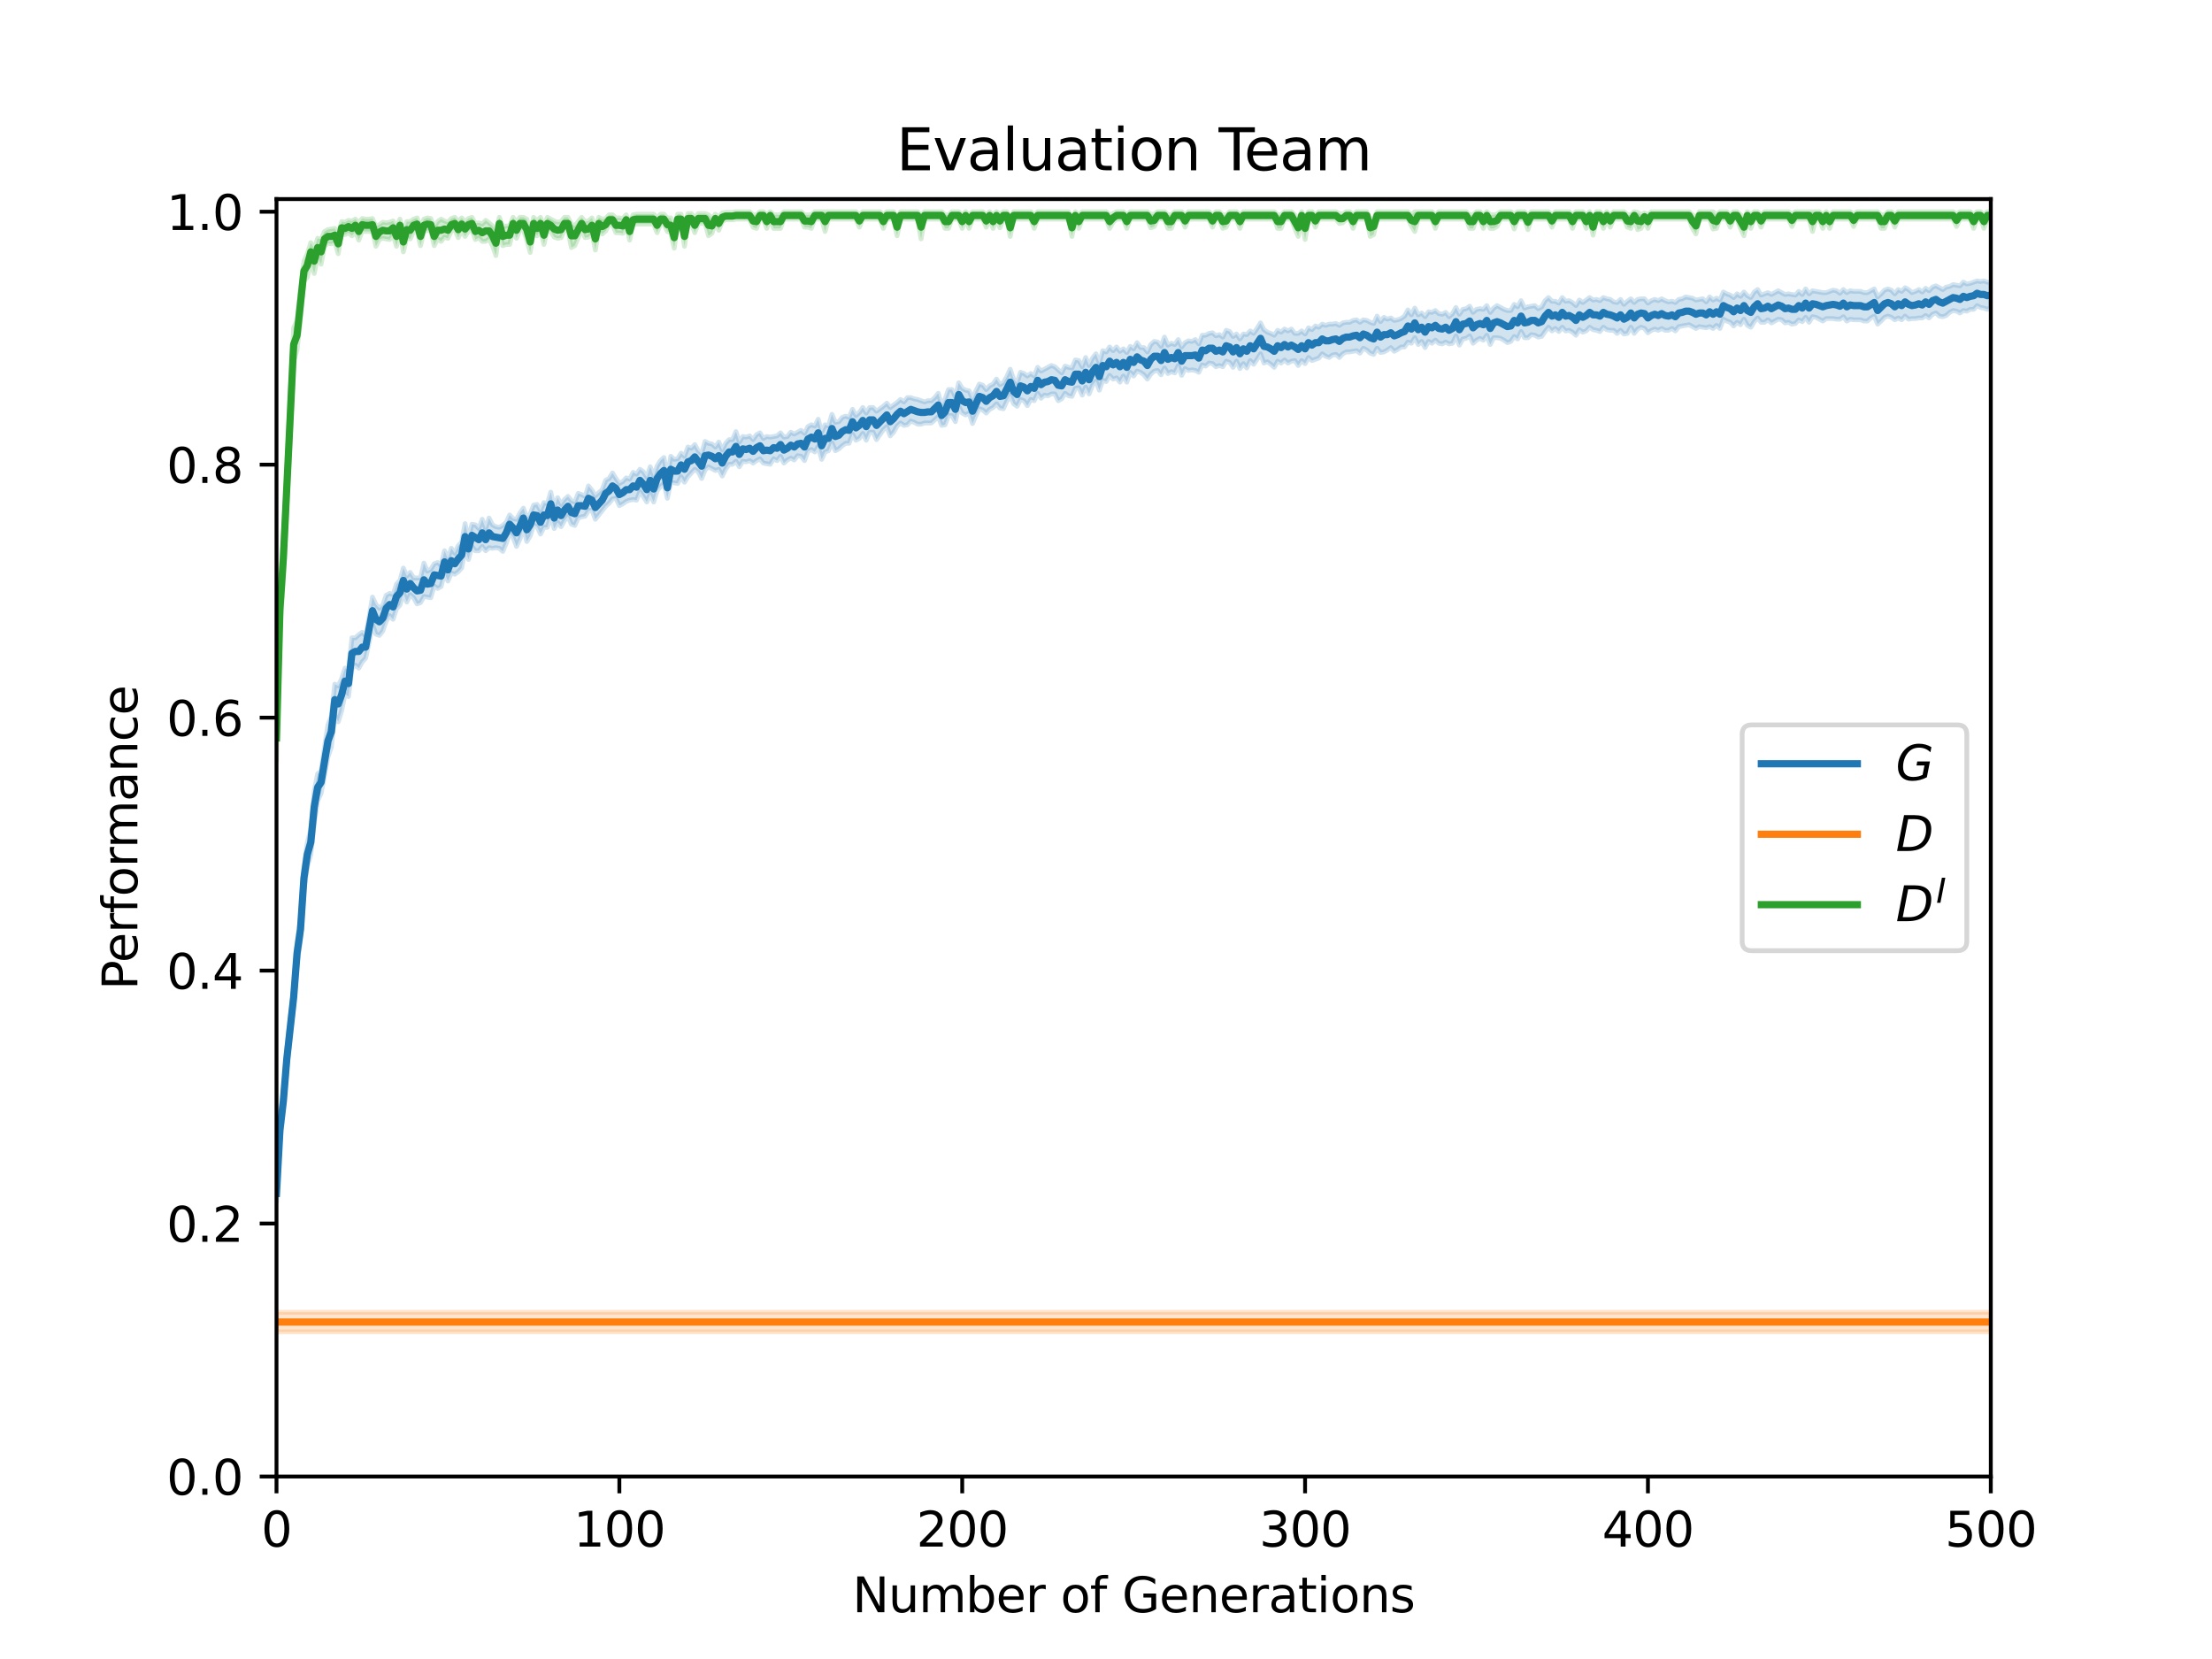 <?xml version="1.0" encoding="utf-8" standalone="no"?>
<!DOCTYPE svg PUBLIC "-//W3C//DTD SVG 1.1//EN"
  "http://www.w3.org/Graphics/SVG/1.1/DTD/svg11.dtd">
<svg xmlns:xlink="http://www.w3.org/1999/xlink" width="460.8pt" height="345.6pt" viewBox="0 0 460.8 345.6" xmlns="http://www.w3.org/2000/svg" version="1.1">
 <defs>
  <style type="text/css">*{stroke-linejoin: round; stroke-linecap: butt}</style>
 </defs>
 <g id="figure_1">
  <g id="patch_1">
   <path d="M 0 345.6 
L 460.8 345.6 
L 460.8 0 
L 0 0 
z
" style="fill: #ffffff"/>
  </g>
  <g id="axes_1">
   <g id="patch_2">
    <path d="M 57.6 307.584 
L 414.72 307.584 
L 414.72 41.472 
L 57.6 41.472 
z
" style="fill: #ffffff"/>
   </g>
   <g id="PolyCollection_1">
    <defs>
     <path id="m7e6916a72e" d="M 57.6 -95.33 
L 57.6 -98.675 
L 58.314 -112.505 
L 59.028 -118.101 
L 59.743 -126.978 
L 60.457 -133.604 
L 61.171 -139.586 
L 61.885 -149.363 
L 62.6 -154.316 
L 63.314 -165.123 
L 64.028 -170.141 
L 64.742 -172.842 
L 65.457 -180.819 
L 66.171 -184.421 
L 66.885 -184.935 
L 67.599 -189.953 
L 68.314 -194.584 
L 69.028 -196.385 
L 69.742 -203.075 
L 70.456 -202.689 
L 71.171 -204.233 
L 71.885 -206.42 
L 72.599 -205.906 
L 73.313 -212.724 
L 74.028 -212.724 
L 74.742 -213.367 
L 75.456 -213.882 
L 76.17 -213.11 
L 76.884 -217.098 
L 77.599 -221.215 
L 78.313 -219.671 
L 79.027 -218.899 
L 79.741 -219.543 
L 80.456 -221.601 
L 81.17 -221.987 
L 81.884 -221.73 
L 82.598 -223.917 
L 83.313 -224.689 
L 84.027 -227.262 
L 84.741 -225.589 
L 85.455 -226.361 
L 86.17 -225.203 
L 86.884 -225.203 
L 87.598 -225.203 
L 88.312 -228.291 
L 89.027 -226.618 
L 89.741 -227.004 
L 90.455 -228.162 
L 91.169 -228.419 
L 91.884 -227.776 
L 92.598 -230.864 
L 93.312 -229.191 
L 94.026 -231.378 
L 94.74 -230.349 
L 95.455 -231.893 
L 96.169 -232.665 
L 96.883 -236.524 
L 97.597 -233.437 
L 98.312 -236.396 
L 99.026 -236.267 
L 99.74 -235.495 
L 100.454 -237.425 
L 101.169 -235.495 
L 101.883 -237.682 
L 102.597 -236.267 
L 103.311 -235.881 
L 104.026 -235.753 
L 104.74 -236.139 
L 105.454 -236.782 
L 106.168 -238.326 
L 106.883 -237.554 
L 107.597 -237.425 
L 108.311 -238.712 
L 109.025 -239.741 
L 109.74 -237.682 
L 110.454 -238.583 
L 111.168 -240.384 
L 111.882 -240.513 
L 112.596 -239.226 
L 113.311 -240.899 
L 114.025 -240.641 
L 114.739 -243.086 
L 115.453 -239.869 
L 116.168 -241.928 
L 116.882 -240.513 
L 117.596 -241.542 
L 118.31 -242.185 
L 119.025 -241.285 
L 119.739 -241.027 
L 120.453 -242.828 
L 121.167 -242.571 
L 121.882 -242.185 
L 122.596 -244.372 
L 123.31 -243.472 
L 124.024 -242.314 
L 124.739 -242.957 
L 125.453 -243.6 
L 126.167 -245.53 
L 126.881 -245.916 
L 127.596 -247.074 
L 128.31 -245.916 
L 129.024 -244.887 
L 129.738 -245.273 
L 130.452 -246.045 
L 131.167 -245.787 
L 131.881 -247.203 
L 132.595 -246.817 
L 133.309 -247.846 
L 134.024 -247.331 
L 134.738 -246.173 
L 135.452 -248.36 
L 136.166 -246.431 
L 136.881 -248.489 
L 137.595 -249.647 
L 138.309 -250.29 
L 139.023 -246.173 
L 139.738 -250.547 
L 140.452 -249.904 
L 141.166 -250.033 
L 141.88 -251.191 
L 142.595 -250.547 
L 143.309 -252.477 
L 144.023 -252.22 
L 144.737 -252.992 
L 145.452 -251.705 
L 146.166 -251.062 
L 146.88 -253.635 
L 147.594 -253.249 
L 148.308 -253.12 
L 149.023 -252.477 
L 149.737 -253.506 
L 150.451 -251.834 
L 151.165 -253.249 
L 151.88 -254.021 
L 152.594 -254.021 
L 153.308 -255.693 
L 154.022 -253.506 
L 154.737 -254.664 
L 155.451 -254.536 
L 156.165 -254.793 
L 156.879 -254.021 
L 157.594 -255.05 
L 158.308 -255.436 
L 159.022 -254.278 
L 159.736 -254.664 
L 160.451 -254.536 
L 161.165 -254.664 
L 161.879 -254.793 
L 162.593 -255.436 
L 163.308 -254.536 
L 164.022 -254.664 
L 164.736 -255.565 
L 165.45 -255.179 
L 166.164 -255.565 
L 166.879 -255.951 
L 167.593 -255.308 
L 168.307 -256.723 
L 169.021 -257.109 
L 169.736 -256.851 
L 170.45 -258.266 
L 171.164 -255.565 
L 171.878 -257.109 
L 172.593 -256.851 
L 173.307 -259.296 
L 174.021 -257.623 
L 174.735 -257.752 
L 175.45 -258.652 
L 176.164 -258.91 
L 176.878 -258.652 
L 177.592 -260.325 
L 178.307 -259.038 
L 179.021 -259.682 
L 179.735 -260.711 
L 180.449 -259.553 
L 181.164 -260.711 
L 181.878 -260.711 
L 182.592 -259.939 
L 183.306 -260.454 
L 184.02 -260.968 
L 184.735 -261.611 
L 185.449 -260.711 
L 186.163 -261.225 
L 186.877 -261.74 
L 187.592 -262.383 
L 188.306 -261.869 
L 189.02 -262.769 
L 189.734 -262.769 
L 190.449 -262.512 
L 191.163 -262.383 
L 191.877 -262.126 
L 192.591 -261.869 
L 193.306 -262.126 
L 194.02 -262.126 
L 194.734 -262.769 
L 195.448 -263.67 
L 196.163 -261.097 
L 196.877 -262.512 
L 197.591 -264.442 
L 198.305 -264.442 
L 199.02 -262.898 
L 199.734 -265.857 
L 200.448 -264.699 
L 201.162 -264.313 
L 201.876 -264.184 
L 202.591 -262.512 
L 203.305 -264.184 
L 204.019 -265.6 
L 204.733 -265.342 
L 205.448 -264.442 
L 206.162 -265.214 
L 206.876 -265.6 
L 207.59 -266.629 
L 208.305 -265.471 
L 209.019 -265.857 
L 209.733 -267.143 
L 210.447 -268.687 
L 211.162 -266.629 
L 211.876 -265.857 
L 212.59 -268.044 
L 213.304 -267.787 
L 214.019 -267.272 
L 214.733 -267.787 
L 215.447 -267.272 
L 216.161 -269.073 
L 216.876 -268.301 
L 217.59 -268.687 
L 218.304 -269.073 
L 219.018 -269.459 
L 219.732 -269.202 
L 220.447 -268.559 
L 221.161 -267.915 
L 221.875 -269.33 
L 222.589 -269.073 
L 223.304 -268.945 
L 224.018 -270.617 
L 224.732 -270.488 
L 225.446 -269.202 
L 226.161 -271.132 
L 226.875 -269.459 
L 227.589 -271.003 
L 228.303 -271.904 
L 229.018 -269.974 
L 229.732 -272.547 
L 230.446 -272.289 
L 231.16 -273.319 
L 231.875 -272.547 
L 232.589 -273.319 
L 233.303 -272.418 
L 234.017 -272.933 
L 234.732 -272.161 
L 235.446 -273.447 
L 236.16 -272.933 
L 236.874 -274.219 
L 237.588 -273.19 
L 238.303 -273.19 
L 239.017 -272.289 
L 239.731 -273.833 
L 240.445 -274.477 
L 241.16 -274.348 
L 241.874 -273.447 
L 242.588 -275.377 
L 243.302 -273.705 
L 244.017 -274.091 
L 244.731 -273.833 
L 245.445 -274.862 
L 246.159 -273.319 
L 246.874 -274.219 
L 247.588 -274.605 
L 248.302 -274.477 
L 249.016 -274.862 
L 249.731 -273.962 
L 250.445 -275.763 
L 251.159 -275.763 
L 251.873 -276.149 
L 252.588 -276.278 
L 253.302 -275.634 
L 254.016 -275.892 
L 254.73 -275.377 
L 255.444 -276.792 
L 256.159 -276.535 
L 256.873 -275.506 
L 257.587 -276.02 
L 258.301 -274.991 
L 259.016 -276.02 
L 259.73 -275.892 
L 260.444 -276.664 
L 261.158 -276.149 
L 261.873 -277.178 
L 262.587 -278.336 
L 263.301 -276.921 
L 264.015 -276.406 
L 264.73 -276.149 
L 265.444 -275.763 
L 266.158 -276.792 
L 266.872 -276.406 
L 267.587 -277.05 
L 268.301 -276.664 
L 269.015 -277.05 
L 269.729 -276.149 
L 270.444 -276.149 
L 271.158 -276.664 
L 271.872 -276.02 
L 272.586 -277.307 
L 273.3 -276.921 
L 274.015 -277.693 
L 274.729 -277.435 
L 275.443 -278.079 
L 276.157 -277.821 
L 276.872 -278.079 
L 277.586 -278.079 
L 278.3 -278.207 
L 279.014 -277.821 
L 279.729 -278.336 
L 280.443 -278.465 
L 281.157 -278.465 
L 281.871 -278.851 
L 282.586 -278.979 
L 283.3 -278.465 
L 284.014 -278.979 
L 284.728 -278.851 
L 285.443 -278.465 
L 286.157 -278.207 
L 286.871 -279.751 
L 287.585 -278.593 
L 288.3 -279.494 
L 289.014 -279.108 
L 289.728 -279.365 
L 290.442 -278.851 
L 291.156 -278.979 
L 291.871 -279.237 
L 292.585 -279.751 
L 293.299 -281.038 
L 294.013 -280.009 
L 294.728 -281.424 
L 295.442 -280.009 
L 296.156 -280.394 
L 296.87 -279.623 
L 297.585 -280.652 
L 298.299 -280.523 
L 299.013 -280.909 
L 299.727 -280.266 
L 300.442 -280.137 
L 301.156 -280.523 
L 301.87 -279.623 
L 302.584 -280.266 
L 303.299 -281.552 
L 304.013 -280.137 
L 304.727 -281.166 
L 305.441 -281.295 
L 306.156 -281.81 
L 306.87 -280.523 
L 307.584 -281.166 
L 308.298 -281.295 
L 309.012 -281.166 
L 309.727 -281.938 
L 310.441 -280.523 
L 311.155 -281.424 
L 311.869 -281.938 
L 312.584 -281.552 
L 313.298 -281.166 
L 314.012 -280.909 
L 314.726 -280.909 
L 315.441 -282.196 
L 316.155 -281.681 
L 316.869 -282.967 
L 317.583 -281.424 
L 318.298 -281.681 
L 319.012 -281.81 
L 319.726 -281.938 
L 320.44 -281.295 
L 321.155 -281.681 
L 321.869 -282.967 
L 322.583 -283.611 
L 323.297 -282.839 
L 324.012 -282.839 
L 324.726 -282.453 
L 325.44 -283.611 
L 326.154 -282.839 
L 326.868 -282.967 
L 327.583 -282.582 
L 328.297 -281.938 
L 329.011 -283.096 
L 329.725 -282.582 
L 330.44 -283.096 
L 331.154 -283.611 
L 331.868 -283.096 
L 332.582 -283.225 
L 333.297 -282.967 
L 334.011 -283.611 
L 334.725 -283.353 
L 335.439 -283.225 
L 336.154 -282.71 
L 336.868 -282.582 
L 337.582 -283.225 
L 338.296 -282.196 
L 339.011 -282.839 
L 339.725 -283.353 
L 340.439 -282.582 
L 341.153 -283.225 
L 341.868 -283.353 
L 342.582 -283.353 
L 343.296 -282.453 
L 344.01 -282.967 
L 344.724 -283.225 
L 345.439 -282.967 
L 346.153 -283.353 
L 346.867 -282.967 
L 347.581 -282.71 
L 348.296 -282.839 
L 349.01 -282.582 
L 349.724 -283.225 
L 350.438 -283.353 
L 351.153 -283.739 
L 351.867 -283.611 
L 352.581 -283.482 
L 353.295 -283.096 
L 354.01 -283.225 
L 354.724 -283.353 
L 355.438 -282.71 
L 356.152 -283.739 
L 356.867 -283.096 
L 357.581 -283.482 
L 358.295 -283.096 
L 359.009 -284.769 
L 359.724 -284.383 
L 360.438 -284.125 
L 361.152 -283.611 
L 361.866 -284.383 
L 362.58 -283.868 
L 363.295 -284.769 
L 364.009 -283.997 
L 364.723 -283.611 
L 365.437 -284.769 
L 366.152 -285.283 
L 366.866 -284.125 
L 367.58 -284.383 
L 368.294 -284.64 
L 369.009 -284.254 
L 369.723 -284.64 
L 370.437 -285.026 
L 371.151 -284.64 
L 371.866 -284.254 
L 372.58 -284.383 
L 373.294 -284.254 
L 374.008 -284.125 
L 374.723 -284.897 
L 375.437 -284.254 
L 376.151 -285.412 
L 376.865 -284.383 
L 377.58 -285.026 
L 378.294 -284.897 
L 379.008 -284.769 
L 379.722 -284.64 
L 380.436 -284.64 
L 381.151 -284.897 
L 381.865 -285.155 
L 382.579 -285.026 
L 383.293 -284.511 
L 384.008 -285.283 
L 384.722 -284.64 
L 385.436 -285.026 
L 386.15 -284.897 
L 386.865 -284.897 
L 387.579 -284.897 
L 388.293 -284.64 
L 389.007 -284.64 
L 389.722 -285.026 
L 390.436 -285.412 
L 391.15 -283.739 
L 391.864 -284.383 
L 392.579 -285.155 
L 393.293 -285.412 
L 394.007 -285.155 
L 394.721 -284.383 
L 395.436 -285.283 
L 396.15 -284.897 
L 396.864 -285.669 
L 397.578 -285.283 
L 398.292 -284.64 
L 399.007 -284.897 
L 399.721 -285.283 
L 400.435 -284.769 
L 401.149 -285.541 
L 401.864 -285.026 
L 402.578 -285.798 
L 403.292 -286.055 
L 404.006 -285.669 
L 404.721 -285.283 
L 405.435 -285.798 
L 406.149 -285.926 
L 406.863 -286.312 
L 407.578 -286.184 
L 408.292 -286.055 
L 409.006 -286.827 
L 409.72 -286.441 
L 410.435 -286.57 
L 411.149 -286.827 
L 411.863 -287.084 
L 412.577 -286.956 
L 413.292 -287.084 
L 414.006 -286.827 
L 414.72 -286.698 
L 414.72 -281.552 
L 414.72 -281.552 
L 414.006 -281.166 
L 413.292 -281.424 
L 412.577 -281.552 
L 411.863 -281.938 
L 411.149 -281.166 
L 410.435 -281.166 
L 409.72 -280.78 
L 409.006 -280.909 
L 408.292 -280.394 
L 407.578 -280.78 
L 406.863 -280.909 
L 406.149 -280.523 
L 405.435 -279.88 
L 404.721 -279.623 
L 404.006 -279.751 
L 403.292 -280.394 
L 402.578 -280.137 
L 401.864 -279.365 
L 401.149 -279.88 
L 400.435 -279.365 
L 399.721 -279.365 
L 399.007 -279.237 
L 398.292 -279.237 
L 397.578 -279.108 
L 396.864 -279.751 
L 396.15 -278.979 
L 395.436 -279.365 
L 394.721 -278.979 
L 394.007 -279.494 
L 393.293 -279.751 
L 392.579 -279.494 
L 391.864 -278.722 
L 391.15 -278.079 
L 390.436 -279.751 
L 389.722 -279.365 
L 389.007 -278.722 
L 388.293 -278.722 
L 387.579 -278.979 
L 386.865 -278.979 
L 386.15 -278.979 
L 385.436 -279.108 
L 384.722 -278.722 
L 384.008 -279.623 
L 383.293 -279.108 
L 382.579 -279.108 
L 381.865 -279.237 
L 381.151 -279.237 
L 380.436 -279.237 
L 379.722 -278.722 
L 379.008 -279.108 
L 378.294 -279.494 
L 377.58 -279.623 
L 376.865 -278.465 
L 376.151 -279.494 
L 375.437 -278.593 
L 374.723 -278.979 
L 374.008 -278.207 
L 373.294 -278.079 
L 372.58 -278.465 
L 371.866 -278.336 
L 371.151 -278.979 
L 370.437 -279.108 
L 369.723 -278.722 
L 369.009 -278.336 
L 368.294 -278.979 
L 367.58 -278.465 
L 366.866 -278.465 
L 366.152 -279.365 
L 365.437 -278.593 
L 364.723 -277.435 
L 364.009 -277.821 
L 363.295 -279.108 
L 362.58 -277.95 
L 361.866 -278.465 
L 361.152 -277.693 
L 360.438 -278.465 
L 359.724 -278.722 
L 359.009 -279.108 
L 358.295 -277.178 
L 357.581 -277.821 
L 356.867 -277.178 
L 356.152 -277.564 
L 355.438 -277.307 
L 354.724 -277.435 
L 354.01 -277.564 
L 353.295 -277.178 
L 352.581 -277.564 
L 351.867 -277.95 
L 351.153 -277.821 
L 350.438 -277.693 
L 349.724 -277.564 
L 349.01 -276.664 
L 348.296 -277.178 
L 347.581 -276.792 
L 346.867 -276.792 
L 346.153 -277.178 
L 345.439 -276.792 
L 344.724 -277.05 
L 344.01 -276.792 
L 343.296 -276.278 
L 342.582 -277.178 
L 341.868 -277.435 
L 341.153 -277.05 
L 340.439 -276.149 
L 339.725 -277.435 
L 339.011 -276.149 
L 338.296 -276.02 
L 337.582 -276.792 
L 336.868 -276.149 
L 336.154 -276.792 
L 335.439 -276.792 
L 334.725 -276.921 
L 334.011 -277.435 
L 333.297 -276.535 
L 332.582 -276.792 
L 331.868 -276.921 
L 331.154 -277.435 
L 330.44 -276.664 
L 329.725 -276.406 
L 329.011 -276.921 
L 328.297 -275.763 
L 327.583 -276.406 
L 326.868 -276.792 
L 326.154 -276.664 
L 325.44 -277.435 
L 324.726 -276.535 
L 324.012 -277.178 
L 323.297 -276.664 
L 322.583 -277.435 
L 321.869 -276.535 
L 321.155 -275.506 
L 320.44 -275.377 
L 319.726 -275.763 
L 319.012 -275.892 
L 318.298 -275.248 
L 317.583 -275.248 
L 316.869 -276.535 
L 316.155 -274.991 
L 315.441 -275.506 
L 314.726 -274.477 
L 314.012 -274.219 
L 313.298 -274.734 
L 312.584 -275.12 
L 311.869 -275.248 
L 311.155 -275.248 
L 310.441 -273.833 
L 309.727 -275.763 
L 309.012 -274.734 
L 308.298 -275.12 
L 307.584 -274.734 
L 306.87 -274.091 
L 306.156 -275.634 
L 305.441 -275.12 
L 304.727 -274.991 
L 304.013 -273.705 
L 303.299 -275.634 
L 302.584 -274.091 
L 301.87 -273.962 
L 301.156 -274.348 
L 300.442 -273.962 
L 299.727 -274.091 
L 299.013 -274.734 
L 298.299 -274.091 
L 297.585 -274.477 
L 296.87 -273.19 
L 296.156 -274.477 
L 295.442 -273.833 
L 294.728 -275.248 
L 294.013 -274.091 
L 293.299 -274.348 
L 292.585 -273.319 
L 291.871 -273.319 
L 291.156 -272.804 
L 290.442 -272.418 
L 289.728 -273.19 
L 289.014 -272.675 
L 288.3 -272.289 
L 287.585 -272.161 
L 286.871 -273.061 
L 286.157 -271.775 
L 285.443 -272.032 
L 284.728 -272.675 
L 284.014 -273.061 
L 283.3 -272.032 
L 282.586 -272.547 
L 281.871 -272.418 
L 281.157 -272.289 
L 280.443 -272.289 
L 279.729 -271.904 
L 279.014 -271.132 
L 278.3 -271.775 
L 277.586 -271.646 
L 276.872 -271.132 
L 276.157 -271.389 
L 275.443 -271.904 
L 274.729 -271.003 
L 274.015 -270.746 
L 273.3 -270.488 
L 272.586 -271.132 
L 271.872 -269.845 
L 271.158 -270.488 
L 270.444 -269.459 
L 269.729 -270.488 
L 269.015 -270.36 
L 268.301 -269.974 
L 267.587 -270.617 
L 266.872 -269.974 
L 266.158 -270.36 
L 265.444 -269.073 
L 264.73 -269.716 
L 264.015 -270.231 
L 263.301 -269.974 
L 262.587 -271.904 
L 261.873 -270.746 
L 261.158 -269.716 
L 260.444 -270.488 
L 259.73 -268.945 
L 259.016 -269.845 
L 258.301 -268.816 
L 257.587 -270.36 
L 256.873 -269.073 
L 256.159 -270.102 
L 255.444 -270.36 
L 254.73 -269.202 
L 254.016 -269.459 
L 253.302 -269.202 
L 252.588 -269.845 
L 251.873 -269.974 
L 251.159 -269.33 
L 250.445 -269.588 
L 249.731 -268.044 
L 249.016 -268.43 
L 248.302 -268.559 
L 247.588 -268.43 
L 246.874 -268.816 
L 246.159 -267.401 
L 245.445 -269.459 
L 244.731 -267.915 
L 244.017 -268.173 
L 243.302 -267.787 
L 242.588 -268.945 
L 241.874 -267.529 
L 241.16 -268.43 
L 240.445 -268.301 
L 239.731 -267.658 
L 239.017 -266.629 
L 238.303 -267.529 
L 237.588 -268.044 
L 236.874 -268.301 
L 236.16 -267.272 
L 235.446 -268.044 
L 234.732 -265.986 
L 234.017 -267.272 
L 233.303 -265.986 
L 232.589 -266.886 
L 231.875 -266.629 
L 231.16 -267.401 
L 230.446 -266.114 
L 229.732 -266.372 
L 229.018 -264.313 
L 228.303 -266.243 
L 227.589 -265.342 
L 226.875 -263.541 
L 226.161 -264.956 
L 225.446 -263.284 
L 224.732 -264.828 
L 224.018 -264.699 
L 223.304 -263.027 
L 222.589 -263.155 
L 221.875 -263.67 
L 221.161 -262.512 
L 220.447 -262.126 
L 219.732 -263.541 
L 219.018 -263.541 
L 218.304 -263.155 
L 217.59 -263.284 
L 216.876 -262.641 
L 216.161 -263.67 
L 215.447 -262.126 
L 214.733 -262.383 
L 214.019 -261.097 
L 213.304 -262.126 
L 212.59 -262.383 
L 211.876 -260.968 
L 211.162 -261.483 
L 210.447 -263.284 
L 209.733 -261.997 
L 209.019 -260.454 
L 208.305 -260.582 
L 207.59 -261.483 
L 206.876 -260.711 
L 206.162 -260.325 
L 205.448 -259.553 
L 204.733 -260.196 
L 204.019 -260.454 
L 203.305 -259.038 
L 202.591 -257.366 
L 201.876 -259.553 
L 201.162 -259.167 
L 200.448 -259.553 
L 199.734 -260.968 
L 199.02 -257.752 
L 198.305 -259.038 
L 197.591 -259.038 
L 196.877 -257.109 
L 196.163 -256.98 
L 195.448 -258.781 
L 194.734 -258.138 
L 194.02 -257.495 
L 193.306 -257.495 
L 192.591 -257.495 
L 191.877 -257.237 
L 191.163 -257.237 
L 190.449 -257.623 
L 189.734 -257.881 
L 189.02 -257.109 
L 188.306 -256.98 
L 187.592 -257.495 
L 186.877 -256.851 
L 186.163 -255.565 
L 185.449 -254.793 
L 184.735 -256.723 
L 184.02 -256.079 
L 183.306 -255.05 
L 182.592 -254.021 
L 181.878 -255.565 
L 181.164 -255.565 
L 180.449 -253.892 
L 179.735 -255.308 
L 179.021 -254.278 
L 178.307 -253.892 
L 177.592 -255.179 
L 176.878 -253.249 
L 176.164 -253.249 
L 175.45 -252.735 
L 174.735 -252.091 
L 174.021 -251.705 
L 173.307 -253.378 
L 172.593 -251.705 
L 171.878 -251.448 
L 171.164 -249.904 
L 170.45 -252.606 
L 169.736 -251.448 
L 169.021 -251.963 
L 168.307 -251.577 
L 167.593 -249.647 
L 166.879 -250.547 
L 166.164 -250.676 
L 165.45 -249.776 
L 164.736 -250.161 
L 164.022 -249.776 
L 163.308 -249.132 
L 162.593 -250.547 
L 161.879 -249.647 
L 161.165 -250.033 
L 160.451 -248.875 
L 159.736 -249.004 
L 159.022 -249.132 
L 158.308 -250.033 
L 157.594 -249.647 
L 156.879 -249.132 
L 156.165 -249.647 
L 155.451 -249.39 
L 154.737 -249.518 
L 154.022 -248.36 
L 153.308 -249.518 
L 152.594 -248.875 
L 151.88 -248.875 
L 151.165 -247.846 
L 150.451 -246.431 
L 149.737 -247.846 
L 149.023 -247.588 
L 148.308 -247.974 
L 147.594 -248.36 
L 146.88 -247.717 
L 146.166 -245.916 
L 145.452 -247.331 
L 144.737 -247.846 
L 144.023 -247.074 
L 143.309 -246.302 
L 142.595 -245.144 
L 141.88 -246.302 
L 141.166 -244.887 
L 140.452 -245.015 
L 139.738 -245.144 
L 139.023 -241.799 
L 138.309 -244.887 
L 137.595 -244.244 
L 136.881 -243.343 
L 136.166 -241.027 
L 135.452 -242.7 
L 134.738 -241.027 
L 134.024 -242.185 
L 133.309 -243.214 
L 132.595 -241.413 
L 131.881 -241.542 
L 131.167 -241.413 
L 130.452 -241.156 
L 129.738 -240.641 
L 129.024 -240.255 
L 128.31 -241.799 
L 127.596 -241.671 
L 126.881 -240.77 
L 126.167 -240.127 
L 125.453 -239.226 
L 124.739 -238.326 
L 124.024 -237.425 
L 123.31 -239.355 
L 122.596 -239.226 
L 121.882 -238.068 
L 121.167 -237.94 
L 120.453 -237.682 
L 119.739 -236.139 
L 119.025 -236.396 
L 118.31 -238.068 
L 117.596 -237.168 
L 116.882 -235.881 
L 116.168 -236.782 
L 115.453 -235.495 
L 114.739 -238.197 
L 114.025 -235.753 
L 113.311 -235.753 
L 112.596 -234.337 
L 111.882 -235.881 
L 111.168 -236.267 
L 110.454 -233.951 
L 109.74 -232.794 
L 109.025 -235.624 
L 108.311 -233.308 
L 107.597 -231.764 
L 106.883 -233.694 
L 106.168 -234.466 
L 105.454 -232.408 
L 104.74 -230.735 
L 104.026 -231.378 
L 103.311 -231.507 
L 102.597 -231.378 
L 101.883 -231.507 
L 101.169 -230.864 
L 100.454 -231.764 
L 99.74 -230.864 
L 99.026 -230.864 
L 98.312 -231.764 
L 97.597 -229.063 
L 96.883 -231.121 
L 96.169 -227.262 
L 95.455 -226.49 
L 94.74 -225.975 
L 94.026 -226.232 
L 93.312 -224.56 
L 92.598 -226.232 
L 91.884 -223.402 
L 91.169 -223.016 
L 90.455 -223.531 
L 89.741 -221.086 
L 89.027 -221.215 
L 88.312 -221.344 
L 87.598 -220.057 
L 86.884 -219.8 
L 86.17 -221.086 
L 85.455 -221.73 
L 84.741 -220.186 
L 84.027 -222.116 
L 83.313 -219.543 
L 82.598 -218.771 
L 81.884 -216.584 
L 81.17 -217.355 
L 80.456 -216.198 
L 79.741 -214.139 
L 79.027 -213.239 
L 78.313 -213.496 
L 77.599 -215.554 
L 76.884 -211.695 
L 76.17 -208.479 
L 75.456 -207.707 
L 74.742 -206.42 
L 74.028 -207.063 
L 73.313 -206.291 
L 72.599 -200.502 
L 71.885 -201.017 
L 71.171 -197.543 
L 70.456 -195.228 
L 69.742 -196.643 
L 69.028 -189.953 
L 68.314 -187.894 
L 67.599 -184.035 
L 66.885 -180.304 
L 66.171 -178.76 
L 65.457 -174.129 
L 64.742 -167.503 
L 64.028 -165.123 
L 63.314 -160.234 
L 62.6 -149.685 
L 61.885 -144.732 
L 61.171 -136.112 
L 60.457 -129.744 
L 59.743 -122.99 
L 59.028 -114.37 
L 58.314 -107.873 
L 57.6 -95.33 
z
" style="stroke: #1f77b4; stroke-opacity: 0.2"/>
    </defs>
    <g clip-path="url(#pe71384a8f1)">
     <use xlink:href="#m7e6916a72e" x="0" y="345.6" style="fill: #1f77b4; fill-opacity: 0.2; stroke: #1f77b4; stroke-opacity: 0.2"/>
    </g>
   </g>
   <g id="PolyCollection_2">
    <defs>
     <path id="m20360beecb" d="M 57.6 -68.152 
L 57.6 -72.237 
L 58.314 -72.237 
L 59.028 -72.237 
L 59.743 -72.237 
L 60.457 -72.237 
L 61.171 -72.237 
L 61.885 -72.237 
L 62.6 -72.237 
L 63.314 -72.237 
L 64.028 -72.237 
L 64.742 -72.237 
L 65.457 -72.237 
L 66.171 -72.237 
L 66.885 -72.237 
L 67.599 -72.237 
L 68.314 -72.237 
L 69.028 -72.237 
L 69.742 -72.237 
L 70.456 -72.237 
L 71.171 -72.237 
L 71.885 -72.237 
L 72.599 -72.237 
L 73.313 -72.237 
L 74.028 -72.237 
L 74.742 -72.237 
L 75.456 -72.237 
L 76.17 -72.237 
L 76.884 -72.237 
L 77.599 -72.237 
L 78.313 -72.237 
L 79.027 -72.237 
L 79.741 -72.237 
L 80.456 -72.237 
L 81.17 -72.237 
L 81.884 -72.237 
L 82.598 -72.237 
L 83.313 -72.237 
L 84.027 -72.237 
L 84.741 -72.237 
L 85.455 -72.237 
L 86.17 -72.237 
L 86.884 -72.237 
L 87.598 -72.237 
L 88.312 -72.237 
L 89.027 -72.237 
L 89.741 -72.237 
L 90.455 -72.237 
L 91.169 -72.237 
L 91.884 -72.237 
L 92.598 -72.237 
L 93.312 -72.237 
L 94.026 -72.237 
L 94.74 -72.237 
L 95.455 -72.237 
L 96.169 -72.237 
L 96.883 -72.237 
L 97.597 -72.237 
L 98.312 -72.237 
L 99.026 -72.237 
L 99.74 -72.237 
L 100.454 -72.237 
L 101.169 -72.237 
L 101.883 -72.237 
L 102.597 -72.237 
L 103.311 -72.237 
L 104.026 -72.237 
L 104.74 -72.237 
L 105.454 -72.237 
L 106.168 -72.237 
L 106.883 -72.237 
L 107.597 -72.237 
L 108.311 -72.237 
L 109.025 -72.237 
L 109.74 -72.237 
L 110.454 -72.237 
L 111.168 -72.237 
L 111.882 -72.237 
L 112.596 -72.237 
L 113.311 -72.237 
L 114.025 -72.237 
L 114.739 -72.237 
L 115.453 -72.237 
L 116.168 -72.237 
L 116.882 -72.237 
L 117.596 -72.237 
L 118.31 -72.237 
L 119.025 -72.237 
L 119.739 -72.237 
L 120.453 -72.237 
L 121.167 -72.237 
L 121.882 -72.237 
L 122.596 -72.237 
L 123.31 -72.237 
L 124.024 -72.237 
L 124.739 -72.237 
L 125.453 -72.237 
L 126.167 -72.237 
L 126.881 -72.237 
L 127.596 -72.237 
L 128.31 -72.237 
L 129.024 -72.237 
L 129.738 -72.237 
L 130.452 -72.237 
L 131.167 -72.237 
L 131.881 -72.237 
L 132.595 -72.237 
L 133.309 -72.237 
L 134.024 -72.237 
L 134.738 -72.237 
L 135.452 -72.237 
L 136.166 -72.237 
L 136.881 -72.237 
L 137.595 -72.237 
L 138.309 -72.237 
L 139.023 -72.237 
L 139.738 -72.237 
L 140.452 -72.237 
L 141.166 -72.237 
L 141.88 -72.237 
L 142.595 -72.237 
L 143.309 -72.237 
L 144.023 -72.237 
L 144.737 -72.237 
L 145.452 -72.237 
L 146.166 -72.237 
L 146.88 -72.237 
L 147.594 -72.237 
L 148.308 -72.237 
L 149.023 -72.237 
L 149.737 -72.237 
L 150.451 -72.237 
L 151.165 -72.237 
L 151.88 -72.237 
L 152.594 -72.237 
L 153.308 -72.237 
L 154.022 -72.237 
L 154.737 -72.237 
L 155.451 -72.237 
L 156.165 -72.237 
L 156.879 -72.237 
L 157.594 -72.237 
L 158.308 -72.237 
L 159.022 -72.237 
L 159.736 -72.237 
L 160.451 -72.237 
L 161.165 -72.237 
L 161.879 -72.237 
L 162.593 -72.237 
L 163.308 -72.237 
L 164.022 -72.237 
L 164.736 -72.237 
L 165.45 -72.237 
L 166.164 -72.237 
L 166.879 -72.237 
L 167.593 -72.237 
L 168.307 -72.237 
L 169.021 -72.237 
L 169.736 -72.237 
L 170.45 -72.237 
L 171.164 -72.237 
L 171.878 -72.237 
L 172.593 -72.237 
L 173.307 -72.237 
L 174.021 -72.237 
L 174.735 -72.237 
L 175.45 -72.237 
L 176.164 -72.237 
L 176.878 -72.237 
L 177.592 -72.237 
L 178.307 -72.237 
L 179.021 -72.237 
L 179.735 -72.237 
L 180.449 -72.237 
L 181.164 -72.237 
L 181.878 -72.237 
L 182.592 -72.237 
L 183.306 -72.237 
L 184.02 -72.237 
L 184.735 -72.237 
L 185.449 -72.237 
L 186.163 -72.237 
L 186.877 -72.237 
L 187.592 -72.237 
L 188.306 -72.237 
L 189.02 -72.237 
L 189.734 -72.237 
L 190.449 -72.237 
L 191.163 -72.237 
L 191.877 -72.237 
L 192.591 -72.237 
L 193.306 -72.237 
L 194.02 -72.237 
L 194.734 -72.237 
L 195.448 -72.237 
L 196.163 -72.237 
L 196.877 -72.237 
L 197.591 -72.237 
L 198.305 -72.237 
L 199.02 -72.237 
L 199.734 -72.237 
L 200.448 -72.237 
L 201.162 -72.237 
L 201.876 -72.237 
L 202.591 -72.237 
L 203.305 -72.237 
L 204.019 -72.237 
L 204.733 -72.237 
L 205.448 -72.237 
L 206.162 -72.237 
L 206.876 -72.237 
L 207.59 -72.237 
L 208.305 -72.237 
L 209.019 -72.237 
L 209.733 -72.237 
L 210.447 -72.237 
L 211.162 -72.237 
L 211.876 -72.237 
L 212.59 -72.237 
L 213.304 -72.237 
L 214.019 -72.237 
L 214.733 -72.237 
L 215.447 -72.237 
L 216.161 -72.237 
L 216.876 -72.237 
L 217.59 -72.237 
L 218.304 -72.237 
L 219.018 -72.237 
L 219.732 -72.237 
L 220.447 -72.237 
L 221.161 -72.237 
L 221.875 -72.237 
L 222.589 -72.237 
L 223.304 -72.237 
L 224.018 -72.237 
L 224.732 -72.237 
L 225.446 -72.237 
L 226.161 -72.237 
L 226.875 -72.237 
L 227.589 -72.237 
L 228.303 -72.237 
L 229.018 -72.237 
L 229.732 -72.237 
L 230.446 -72.237 
L 231.16 -72.237 
L 231.875 -72.237 
L 232.589 -72.237 
L 233.303 -72.237 
L 234.017 -72.237 
L 234.732 -72.237 
L 235.446 -72.237 
L 236.16 -72.237 
L 236.874 -72.237 
L 237.588 -72.237 
L 238.303 -72.237 
L 239.017 -72.237 
L 239.731 -72.237 
L 240.445 -72.237 
L 241.16 -72.237 
L 241.874 -72.237 
L 242.588 -72.237 
L 243.302 -72.237 
L 244.017 -72.237 
L 244.731 -72.237 
L 245.445 -72.237 
L 246.159 -72.237 
L 246.874 -72.237 
L 247.588 -72.237 
L 248.302 -72.237 
L 249.016 -72.237 
L 249.731 -72.237 
L 250.445 -72.237 
L 251.159 -72.237 
L 251.873 -72.237 
L 252.588 -72.237 
L 253.302 -72.237 
L 254.016 -72.237 
L 254.73 -72.237 
L 255.444 -72.237 
L 256.159 -72.237 
L 256.873 -72.237 
L 257.587 -72.237 
L 258.301 -72.237 
L 259.016 -72.237 
L 259.73 -72.237 
L 260.444 -72.237 
L 261.158 -72.237 
L 261.873 -72.237 
L 262.587 -72.237 
L 263.301 -72.237 
L 264.015 -72.237 
L 264.73 -72.237 
L 265.444 -72.237 
L 266.158 -72.237 
L 266.872 -72.237 
L 267.587 -72.237 
L 268.301 -72.237 
L 269.015 -72.237 
L 269.729 -72.237 
L 270.444 -72.237 
L 271.158 -72.237 
L 271.872 -72.237 
L 272.586 -72.237 
L 273.3 -72.237 
L 274.015 -72.237 
L 274.729 -72.237 
L 275.443 -72.237 
L 276.157 -72.237 
L 276.872 -72.237 
L 277.586 -72.237 
L 278.3 -72.237 
L 279.014 -72.237 
L 279.729 -72.237 
L 280.443 -72.237 
L 281.157 -72.237 
L 281.871 -72.237 
L 282.586 -72.237 
L 283.3 -72.237 
L 284.014 -72.237 
L 284.728 -72.237 
L 285.443 -72.237 
L 286.157 -72.237 
L 286.871 -72.237 
L 287.585 -72.237 
L 288.3 -72.237 
L 289.014 -72.237 
L 289.728 -72.237 
L 290.442 -72.237 
L 291.156 -72.237 
L 291.871 -72.237 
L 292.585 -72.237 
L 293.299 -72.237 
L 294.013 -72.237 
L 294.728 -72.237 
L 295.442 -72.237 
L 296.156 -72.237 
L 296.87 -72.237 
L 297.585 -72.237 
L 298.299 -72.237 
L 299.013 -72.237 
L 299.727 -72.237 
L 300.442 -72.237 
L 301.156 -72.237 
L 301.87 -72.237 
L 302.584 -72.237 
L 303.299 -72.237 
L 304.013 -72.237 
L 304.727 -72.237 
L 305.441 -72.237 
L 306.156 -72.237 
L 306.87 -72.237 
L 307.584 -72.237 
L 308.298 -72.237 
L 309.012 -72.237 
L 309.727 -72.237 
L 310.441 -72.237 
L 311.155 -72.237 
L 311.869 -72.237 
L 312.584 -72.237 
L 313.298 -72.237 
L 314.012 -72.237 
L 314.726 -72.237 
L 315.441 -72.237 
L 316.155 -72.237 
L 316.869 -72.237 
L 317.583 -72.237 
L 318.298 -72.237 
L 319.012 -72.237 
L 319.726 -72.237 
L 320.44 -72.237 
L 321.155 -72.237 
L 321.869 -72.237 
L 322.583 -72.237 
L 323.297 -72.237 
L 324.012 -72.237 
L 324.726 -72.237 
L 325.44 -72.237 
L 326.154 -72.237 
L 326.868 -72.237 
L 327.583 -72.237 
L 328.297 -72.237 
L 329.011 -72.237 
L 329.725 -72.237 
L 330.44 -72.237 
L 331.154 -72.237 
L 331.868 -72.237 
L 332.582 -72.237 
L 333.297 -72.237 
L 334.011 -72.237 
L 334.725 -72.237 
L 335.439 -72.237 
L 336.154 -72.237 
L 336.868 -72.237 
L 337.582 -72.237 
L 338.296 -72.237 
L 339.011 -72.237 
L 339.725 -72.237 
L 340.439 -72.237 
L 341.153 -72.237 
L 341.868 -72.237 
L 342.582 -72.237 
L 343.296 -72.237 
L 344.01 -72.237 
L 344.724 -72.237 
L 345.439 -72.237 
L 346.153 -72.237 
L 346.867 -72.237 
L 347.581 -72.237 
L 348.296 -72.237 
L 349.01 -72.237 
L 349.724 -72.237 
L 350.438 -72.237 
L 351.153 -72.237 
L 351.867 -72.237 
L 352.581 -72.237 
L 353.295 -72.237 
L 354.01 -72.237 
L 354.724 -72.237 
L 355.438 -72.237 
L 356.152 -72.237 
L 356.867 -72.237 
L 357.581 -72.237 
L 358.295 -72.237 
L 359.009 -72.237 
L 359.724 -72.237 
L 360.438 -72.237 
L 361.152 -72.237 
L 361.866 -72.237 
L 362.58 -72.237 
L 363.295 -72.237 
L 364.009 -72.237 
L 364.723 -72.237 
L 365.437 -72.237 
L 366.152 -72.237 
L 366.866 -72.237 
L 367.58 -72.237 
L 368.294 -72.237 
L 369.009 -72.237 
L 369.723 -72.237 
L 370.437 -72.237 
L 371.151 -72.237 
L 371.866 -72.237 
L 372.58 -72.237 
L 373.294 -72.237 
L 374.008 -72.237 
L 374.723 -72.237 
L 375.437 -72.237 
L 376.151 -72.237 
L 376.865 -72.237 
L 377.58 -72.237 
L 378.294 -72.237 
L 379.008 -72.237 
L 379.722 -72.237 
L 380.436 -72.237 
L 381.151 -72.237 
L 381.865 -72.237 
L 382.579 -72.237 
L 383.293 -72.237 
L 384.008 -72.237 
L 384.722 -72.237 
L 385.436 -72.237 
L 386.15 -72.237 
L 386.865 -72.237 
L 387.579 -72.237 
L 388.293 -72.237 
L 389.007 -72.237 
L 389.722 -72.237 
L 390.436 -72.237 
L 391.15 -72.237 
L 391.864 -72.237 
L 392.579 -72.237 
L 393.293 -72.237 
L 394.007 -72.237 
L 394.721 -72.237 
L 395.436 -72.237 
L 396.15 -72.237 
L 396.864 -72.237 
L 397.578 -72.237 
L 398.292 -72.237 
L 399.007 -72.237 
L 399.721 -72.237 
L 400.435 -72.237 
L 401.149 -72.237 
L 401.864 -72.237 
L 402.578 -72.237 
L 403.292 -72.237 
L 404.006 -72.237 
L 404.721 -72.237 
L 405.435 -72.237 
L 406.149 -72.237 
L 406.863 -72.237 
L 407.578 -72.237 
L 408.292 -72.237 
L 409.006 -72.237 
L 409.72 -72.237 
L 410.435 -72.237 
L 411.149 -72.237 
L 411.863 -72.237 
L 412.577 -72.237 
L 413.292 -72.237 
L 414.006 -72.237 
L 414.72 -72.237 
L 414.72 -68.152 
L 414.72 -68.152 
L 414.006 -68.152 
L 413.292 -68.152 
L 412.577 -68.152 
L 411.863 -68.152 
L 411.149 -68.152 
L 410.435 -68.152 
L 409.72 -68.152 
L 409.006 -68.152 
L 408.292 -68.152 
L 407.578 -68.152 
L 406.863 -68.152 
L 406.149 -68.152 
L 405.435 -68.152 
L 404.721 -68.152 
L 404.006 -68.152 
L 403.292 -68.152 
L 402.578 -68.152 
L 401.864 -68.152 
L 401.149 -68.152 
L 400.435 -68.152 
L 399.721 -68.152 
L 399.007 -68.152 
L 398.292 -68.152 
L 397.578 -68.152 
L 396.864 -68.152 
L 396.15 -68.152 
L 395.436 -68.152 
L 394.721 -68.152 
L 394.007 -68.152 
L 393.293 -68.152 
L 392.579 -68.152 
L 391.864 -68.152 
L 391.15 -68.152 
L 390.436 -68.152 
L 389.722 -68.152 
L 389.007 -68.152 
L 388.293 -68.152 
L 387.579 -68.152 
L 386.865 -68.152 
L 386.15 -68.152 
L 385.436 -68.152 
L 384.722 -68.152 
L 384.008 -68.152 
L 383.293 -68.152 
L 382.579 -68.152 
L 381.865 -68.152 
L 381.151 -68.152 
L 380.436 -68.152 
L 379.722 -68.152 
L 379.008 -68.152 
L 378.294 -68.152 
L 377.58 -68.152 
L 376.865 -68.152 
L 376.151 -68.152 
L 375.437 -68.152 
L 374.723 -68.152 
L 374.008 -68.152 
L 373.294 -68.152 
L 372.58 -68.152 
L 371.866 -68.152 
L 371.151 -68.152 
L 370.437 -68.152 
L 369.723 -68.152 
L 369.009 -68.152 
L 368.294 -68.152 
L 367.58 -68.152 
L 366.866 -68.152 
L 366.152 -68.152 
L 365.437 -68.152 
L 364.723 -68.152 
L 364.009 -68.152 
L 363.295 -68.152 
L 362.58 -68.152 
L 361.866 -68.152 
L 361.152 -68.152 
L 360.438 -68.152 
L 359.724 -68.152 
L 359.009 -68.152 
L 358.295 -68.152 
L 357.581 -68.152 
L 356.867 -68.152 
L 356.152 -68.152 
L 355.438 -68.152 
L 354.724 -68.152 
L 354.01 -68.152 
L 353.295 -68.152 
L 352.581 -68.152 
L 351.867 -68.152 
L 351.153 -68.152 
L 350.438 -68.152 
L 349.724 -68.152 
L 349.01 -68.152 
L 348.296 -68.152 
L 347.581 -68.152 
L 346.867 -68.152 
L 346.153 -68.152 
L 345.439 -68.152 
L 344.724 -68.152 
L 344.01 -68.152 
L 343.296 -68.152 
L 342.582 -68.152 
L 341.868 -68.152 
L 341.153 -68.152 
L 340.439 -68.152 
L 339.725 -68.152 
L 339.011 -68.152 
L 338.296 -68.152 
L 337.582 -68.152 
L 336.868 -68.152 
L 336.154 -68.152 
L 335.439 -68.152 
L 334.725 -68.152 
L 334.011 -68.152 
L 333.297 -68.152 
L 332.582 -68.152 
L 331.868 -68.152 
L 331.154 -68.152 
L 330.44 -68.152 
L 329.725 -68.152 
L 329.011 -68.152 
L 328.297 -68.152 
L 327.583 -68.152 
L 326.868 -68.152 
L 326.154 -68.152 
L 325.44 -68.152 
L 324.726 -68.152 
L 324.012 -68.152 
L 323.297 -68.152 
L 322.583 -68.152 
L 321.869 -68.152 
L 321.155 -68.152 
L 320.44 -68.152 
L 319.726 -68.152 
L 319.012 -68.152 
L 318.298 -68.152 
L 317.583 -68.152 
L 316.869 -68.152 
L 316.155 -68.152 
L 315.441 -68.152 
L 314.726 -68.152 
L 314.012 -68.152 
L 313.298 -68.152 
L 312.584 -68.152 
L 311.869 -68.152 
L 311.155 -68.152 
L 310.441 -68.152 
L 309.727 -68.152 
L 309.012 -68.152 
L 308.298 -68.152 
L 307.584 -68.152 
L 306.87 -68.152 
L 306.156 -68.152 
L 305.441 -68.152 
L 304.727 -68.152 
L 304.013 -68.152 
L 303.299 -68.152 
L 302.584 -68.152 
L 301.87 -68.152 
L 301.156 -68.152 
L 300.442 -68.152 
L 299.727 -68.152 
L 299.013 -68.152 
L 298.299 -68.152 
L 297.585 -68.152 
L 296.87 -68.152 
L 296.156 -68.152 
L 295.442 -68.152 
L 294.728 -68.152 
L 294.013 -68.152 
L 293.299 -68.152 
L 292.585 -68.152 
L 291.871 -68.152 
L 291.156 -68.152 
L 290.442 -68.152 
L 289.728 -68.152 
L 289.014 -68.152 
L 288.3 -68.152 
L 287.585 -68.152 
L 286.871 -68.152 
L 286.157 -68.152 
L 285.443 -68.152 
L 284.728 -68.152 
L 284.014 -68.152 
L 283.3 -68.152 
L 282.586 -68.152 
L 281.871 -68.152 
L 281.157 -68.152 
L 280.443 -68.152 
L 279.729 -68.152 
L 279.014 -68.152 
L 278.3 -68.152 
L 277.586 -68.152 
L 276.872 -68.152 
L 276.157 -68.152 
L 275.443 -68.152 
L 274.729 -68.152 
L 274.015 -68.152 
L 273.3 -68.152 
L 272.586 -68.152 
L 271.872 -68.152 
L 271.158 -68.152 
L 270.444 -68.152 
L 269.729 -68.152 
L 269.015 -68.152 
L 268.301 -68.152 
L 267.587 -68.152 
L 266.872 -68.152 
L 266.158 -68.152 
L 265.444 -68.152 
L 264.73 -68.152 
L 264.015 -68.152 
L 263.301 -68.152 
L 262.587 -68.152 
L 261.873 -68.152 
L 261.158 -68.152 
L 260.444 -68.152 
L 259.73 -68.152 
L 259.016 -68.152 
L 258.301 -68.152 
L 257.587 -68.152 
L 256.873 -68.152 
L 256.159 -68.152 
L 255.444 -68.152 
L 254.73 -68.152 
L 254.016 -68.152 
L 253.302 -68.152 
L 252.588 -68.152 
L 251.873 -68.152 
L 251.159 -68.152 
L 250.445 -68.152 
L 249.731 -68.152 
L 249.016 -68.152 
L 248.302 -68.152 
L 247.588 -68.152 
L 246.874 -68.152 
L 246.159 -68.152 
L 245.445 -68.152 
L 244.731 -68.152 
L 244.017 -68.152 
L 243.302 -68.152 
L 242.588 -68.152 
L 241.874 -68.152 
L 241.16 -68.152 
L 240.445 -68.152 
L 239.731 -68.152 
L 239.017 -68.152 
L 238.303 -68.152 
L 237.588 -68.152 
L 236.874 -68.152 
L 236.16 -68.152 
L 235.446 -68.152 
L 234.732 -68.152 
L 234.017 -68.152 
L 233.303 -68.152 
L 232.589 -68.152 
L 231.875 -68.152 
L 231.16 -68.152 
L 230.446 -68.152 
L 229.732 -68.152 
L 229.018 -68.152 
L 228.303 -68.152 
L 227.589 -68.152 
L 226.875 -68.152 
L 226.161 -68.152 
L 225.446 -68.152 
L 224.732 -68.152 
L 224.018 -68.152 
L 223.304 -68.152 
L 222.589 -68.152 
L 221.875 -68.152 
L 221.161 -68.152 
L 220.447 -68.152 
L 219.732 -68.152 
L 219.018 -68.152 
L 218.304 -68.152 
L 217.59 -68.152 
L 216.876 -68.152 
L 216.161 -68.152 
L 215.447 -68.152 
L 214.733 -68.152 
L 214.019 -68.152 
L 213.304 -68.152 
L 212.59 -68.152 
L 211.876 -68.152 
L 211.162 -68.152 
L 210.447 -68.152 
L 209.733 -68.152 
L 209.019 -68.152 
L 208.305 -68.152 
L 207.59 -68.152 
L 206.876 -68.152 
L 206.162 -68.152 
L 205.448 -68.152 
L 204.733 -68.152 
L 204.019 -68.152 
L 203.305 -68.152 
L 202.591 -68.152 
L 201.876 -68.152 
L 201.162 -68.152 
L 200.448 -68.152 
L 199.734 -68.152 
L 199.02 -68.152 
L 198.305 -68.152 
L 197.591 -68.152 
L 196.877 -68.152 
L 196.163 -68.152 
L 195.448 -68.152 
L 194.734 -68.152 
L 194.02 -68.152 
L 193.306 -68.152 
L 192.591 -68.152 
L 191.877 -68.152 
L 191.163 -68.152 
L 190.449 -68.152 
L 189.734 -68.152 
L 189.02 -68.152 
L 188.306 -68.152 
L 187.592 -68.152 
L 186.877 -68.152 
L 186.163 -68.152 
L 185.449 -68.152 
L 184.735 -68.152 
L 184.02 -68.152 
L 183.306 -68.152 
L 182.592 -68.152 
L 181.878 -68.152 
L 181.164 -68.152 
L 180.449 -68.152 
L 179.735 -68.152 
L 179.021 -68.152 
L 178.307 -68.152 
L 177.592 -68.152 
L 176.878 -68.152 
L 176.164 -68.152 
L 175.45 -68.152 
L 174.735 -68.152 
L 174.021 -68.152 
L 173.307 -68.152 
L 172.593 -68.152 
L 171.878 -68.152 
L 171.164 -68.152 
L 170.45 -68.152 
L 169.736 -68.152 
L 169.021 -68.152 
L 168.307 -68.152 
L 167.593 -68.152 
L 166.879 -68.152 
L 166.164 -68.152 
L 165.45 -68.152 
L 164.736 -68.152 
L 164.022 -68.152 
L 163.308 -68.152 
L 162.593 -68.152 
L 161.879 -68.152 
L 161.165 -68.152 
L 160.451 -68.152 
L 159.736 -68.152 
L 159.022 -68.152 
L 158.308 -68.152 
L 157.594 -68.152 
L 156.879 -68.152 
L 156.165 -68.152 
L 155.451 -68.152 
L 154.737 -68.152 
L 154.022 -68.152 
L 153.308 -68.152 
L 152.594 -68.152 
L 151.88 -68.152 
L 151.165 -68.152 
L 150.451 -68.152 
L 149.737 -68.152 
L 149.023 -68.152 
L 148.308 -68.152 
L 147.594 -68.152 
L 146.88 -68.152 
L 146.166 -68.152 
L 145.452 -68.152 
L 144.737 -68.152 
L 144.023 -68.152 
L 143.309 -68.152 
L 142.595 -68.152 
L 141.88 -68.152 
L 141.166 -68.152 
L 140.452 -68.152 
L 139.738 -68.152 
L 139.023 -68.152 
L 138.309 -68.152 
L 137.595 -68.152 
L 136.881 -68.152 
L 136.166 -68.152 
L 135.452 -68.152 
L 134.738 -68.152 
L 134.024 -68.152 
L 133.309 -68.152 
L 132.595 -68.152 
L 131.881 -68.152 
L 131.167 -68.152 
L 130.452 -68.152 
L 129.738 -68.152 
L 129.024 -68.152 
L 128.31 -68.152 
L 127.596 -68.152 
L 126.881 -68.152 
L 126.167 -68.152 
L 125.453 -68.152 
L 124.739 -68.152 
L 124.024 -68.152 
L 123.31 -68.152 
L 122.596 -68.152 
L 121.882 -68.152 
L 121.167 -68.152 
L 120.453 -68.152 
L 119.739 -68.152 
L 119.025 -68.152 
L 118.31 -68.152 
L 117.596 -68.152 
L 116.882 -68.152 
L 116.168 -68.152 
L 115.453 -68.152 
L 114.739 -68.152 
L 114.025 -68.152 
L 113.311 -68.152 
L 112.596 -68.152 
L 111.882 -68.152 
L 111.168 -68.152 
L 110.454 -68.152 
L 109.74 -68.152 
L 109.025 -68.152 
L 108.311 -68.152 
L 107.597 -68.152 
L 106.883 -68.152 
L 106.168 -68.152 
L 105.454 -68.152 
L 104.74 -68.152 
L 104.026 -68.152 
L 103.311 -68.152 
L 102.597 -68.152 
L 101.883 -68.152 
L 101.169 -68.152 
L 100.454 -68.152 
L 99.74 -68.152 
L 99.026 -68.152 
L 98.312 -68.152 
L 97.597 -68.152 
L 96.883 -68.152 
L 96.169 -68.152 
L 95.455 -68.152 
L 94.74 -68.152 
L 94.026 -68.152 
L 93.312 -68.152 
L 92.598 -68.152 
L 91.884 -68.152 
L 91.169 -68.152 
L 90.455 -68.152 
L 89.741 -68.152 
L 89.027 -68.152 
L 88.312 -68.152 
L 87.598 -68.152 
L 86.884 -68.152 
L 86.17 -68.152 
L 85.455 -68.152 
L 84.741 -68.152 
L 84.027 -68.152 
L 83.313 -68.152 
L 82.598 -68.152 
L 81.884 -68.152 
L 81.17 -68.152 
L 80.456 -68.152 
L 79.741 -68.152 
L 79.027 -68.152 
L 78.313 -68.152 
L 77.599 -68.152 
L 76.884 -68.152 
L 76.17 -68.152 
L 75.456 -68.152 
L 74.742 -68.152 
L 74.028 -68.152 
L 73.313 -68.152 
L 72.599 -68.152 
L 71.885 -68.152 
L 71.171 -68.152 
L 70.456 -68.152 
L 69.742 -68.152 
L 69.028 -68.152 
L 68.314 -68.152 
L 67.599 -68.152 
L 66.885 -68.152 
L 66.171 -68.152 
L 65.457 -68.152 
L 64.742 -68.152 
L 64.028 -68.152 
L 63.314 -68.152 
L 62.6 -68.152 
L 61.885 -68.152 
L 61.171 -68.152 
L 60.457 -68.152 
L 59.743 -68.152 
L 59.028 -68.152 
L 58.314 -68.152 
L 57.6 -68.152 
z
" style="stroke: #ff7f0e; stroke-opacity: 0.2"/>
    </defs>
    <g clip-path="url(#pe71384a8f1)">
     <use xlink:href="#m20360beecb" x="0" y="345.6" style="fill: #ff7f0e; fill-opacity: 0.2; stroke: #ff7f0e; stroke-opacity: 0.2"/>
    </g>
   </g>
   <g id="PolyCollection_3">
    <defs>
     <path id="mf7ccdb6cdf" d="M 57.6 -187.122 
L 57.6 -196.643 
L 58.314 -222.63 
L 59.028 -233.694 
L 59.743 -246.817 
L 60.457 -263.413 
L 61.171 -277.307 
L 61.885 -278.851 
L 62.6 -285.412 
L 63.314 -291.201 
L 64.028 -292.745 
L 64.742 -295.061 
L 65.457 -293.774 
L 66.171 -295.961 
L 66.885 -295.704 
L 67.599 -297.376 
L 68.314 -297.762 
L 69.028 -297.891 
L 69.742 -298.02 
L 70.456 -296.862 
L 71.171 -299.435 
L 71.885 -299.306 
L 72.599 -299.692 
L 73.313 -299.563 
L 74.028 -299.949 
L 74.742 -299.178 
L 75.456 -300.078 
L 76.17 -299.949 
L 76.884 -299.949 
L 77.599 -300.078 
L 78.313 -298.406 
L 79.027 -298.792 
L 79.741 -299.306 
L 80.456 -299.178 
L 81.17 -299.306 
L 81.884 -299.563 
L 82.598 -298.406 
L 83.313 -299.949 
L 84.027 -297.248 
L 84.741 -299.435 
L 85.455 -299.435 
L 86.17 -299.949 
L 86.884 -300.207 
L 87.598 -298.277 
L 88.312 -299.949 
L 89.027 -300.207 
L 89.741 -300.078 
L 90.455 -298.277 
L 91.169 -299.435 
L 91.884 -299.949 
L 92.598 -299.563 
L 93.312 -299.306 
L 94.026 -300.078 
L 94.74 -300.335 
L 95.455 -299.435 
L 96.169 -300.207 
L 96.883 -299.435 
L 97.597 -300.078 
L 98.312 -300.335 
L 99.026 -299.049 
L 99.74 -299.178 
L 100.454 -298.92 
L 101.169 -299.692 
L 101.883 -299.178 
L 102.597 -298.534 
L 103.311 -297.505 
L 104.026 -300.335 
L 104.74 -298.277 
L 105.454 -298.534 
L 106.168 -298.534 
L 106.883 -300.335 
L 107.597 -299.306 
L 108.311 -300.335 
L 109.025 -300.335 
L 109.74 -299.949 
L 110.454 -297.376 
L 111.168 -300.335 
L 111.882 -299.563 
L 112.596 -300.335 
L 113.311 -298.534 
L 114.025 -300.335 
L 114.739 -299.949 
L 115.453 -299.563 
L 116.168 -299.306 
L 116.882 -299.435 
L 117.596 -300.335 
L 118.31 -300.335 
L 119.025 -298.92 
L 119.739 -298.534 
L 120.453 -299.435 
L 121.167 -300.335 
L 121.882 -299.435 
L 122.596 -299.563 
L 123.31 -300.207 
L 124.024 -298.148 
L 124.739 -300.335 
L 125.453 -299.949 
L 126.167 -300.078 
L 126.881 -300.85 
L 127.596 -300.85 
L 128.31 -300.207 
L 129.024 -300.207 
L 129.738 -300.078 
L 130.452 -300.85 
L 131.167 -299.178 
L 131.881 -300.85 
L 132.595 -300.979 
L 133.309 -300.979 
L 134.024 -300.979 
L 134.738 -300.979 
L 135.452 -300.979 
L 136.166 -300.979 
L 136.881 -300.207 
L 137.595 -300.979 
L 138.309 -300.979 
L 139.023 -300.207 
L 139.738 -300.207 
L 140.452 -298.277 
L 141.166 -300.979 
L 141.88 -300.979 
L 142.595 -298.406 
L 143.309 -301.107 
L 144.023 -301.107 
L 144.737 -300.207 
L 145.452 -301.107 
L 146.166 -301.107 
L 146.88 -301.107 
L 147.594 -300.85 
L 148.308 -300.078 
L 149.023 -300.979 
L 149.737 -300.464 
L 150.451 -301.236 
L 151.165 -301.365 
L 151.88 -301.365 
L 152.594 -301.365 
L 153.308 -301.493 
L 154.022 -301.493 
L 154.737 -301.493 
L 155.451 -301.493 
L 156.165 -301.493 
L 156.879 -300.85 
L 157.594 -300.85 
L 158.308 -301.493 
L 159.022 -301.493 
L 159.736 -300.85 
L 160.451 -301.493 
L 161.165 -300.85 
L 161.879 -300.85 
L 162.593 -300.85 
L 163.308 -301.493 
L 164.022 -301.493 
L 164.736 -301.493 
L 165.45 -301.493 
L 166.164 -301.493 
L 166.879 -301.493 
L 167.593 -300.85 
L 168.307 -300.85 
L 169.021 -300.85 
L 169.736 -301.493 
L 170.45 -301.493 
L 171.164 -301.493 
L 171.878 -301.493 
L 172.593 -301.493 
L 173.307 -301.493 
L 174.021 -301.493 
L 174.735 -301.493 
L 175.45 -301.493 
L 176.164 -301.493 
L 176.878 -301.493 
L 177.592 -301.493 
L 178.307 -301.493 
L 179.021 -300.85 
L 179.735 -301.493 
L 180.449 -301.493 
L 181.164 -301.493 
L 181.878 -301.493 
L 182.592 -301.493 
L 183.306 -301.493 
L 184.02 -300.85 
L 184.735 -301.493 
L 185.449 -301.493 
L 186.163 -301.493 
L 186.877 -300.078 
L 187.592 -301.493 
L 188.306 -301.493 
L 189.02 -301.493 
L 189.734 -301.493 
L 190.449 -301.493 
L 191.163 -301.493 
L 191.877 -300.721 
L 192.591 -301.493 
L 193.306 -301.493 
L 194.02 -301.493 
L 194.734 -301.493 
L 195.448 -301.493 
L 196.163 -301.493 
L 196.877 -300.85 
L 197.591 -300.85 
L 198.305 -301.493 
L 199.02 -301.493 
L 199.734 -301.493 
L 200.448 -300.85 
L 201.162 -301.493 
L 201.876 -300.85 
L 202.591 -301.493 
L 203.305 -301.493 
L 204.019 -301.493 
L 204.733 -301.493 
L 205.448 -300.85 
L 206.162 -301.493 
L 206.876 -300.85 
L 207.59 -301.493 
L 208.305 -300.979 
L 209.019 -301.493 
L 209.733 -301.493 
L 210.447 -299.949 
L 211.162 -301.493 
L 211.876 -301.493 
L 212.59 -301.493 
L 213.304 -301.493 
L 214.019 -301.493 
L 214.733 -301.493 
L 215.447 -300.85 
L 216.161 -301.493 
L 216.876 -301.493 
L 217.59 -301.493 
L 218.304 -301.493 
L 219.018 -301.493 
L 219.732 -301.493 
L 220.447 -301.493 
L 221.161 -301.493 
L 221.875 -301.493 
L 222.589 -301.493 
L 223.304 -299.949 
L 224.018 -301.493 
L 224.732 -300.85 
L 225.446 -301.493 
L 226.161 -301.493 
L 226.875 -301.493 
L 227.589 -301.493 
L 228.303 -301.493 
L 229.018 -301.493 
L 229.732 -301.493 
L 230.446 -301.493 
L 231.16 -300.85 
L 231.875 -301.107 
L 232.589 -301.493 
L 233.303 -301.493 
L 234.017 -301.493 
L 234.732 -300.85 
L 235.446 -301.493 
L 236.16 -301.493 
L 236.874 -301.493 
L 237.588 -301.493 
L 238.303 -301.493 
L 239.017 -301.493 
L 239.731 -300.979 
L 240.445 -300.979 
L 241.16 -301.493 
L 241.874 -301.493 
L 242.588 -301.493 
L 243.302 -300.85 
L 244.017 -300.85 
L 244.731 -301.493 
L 245.445 -301.493 
L 246.159 -301.493 
L 246.874 -300.85 
L 247.588 -301.493 
L 248.302 -301.493 
L 249.016 -301.493 
L 249.731 -301.493 
L 250.445 -301.493 
L 251.159 -301.493 
L 251.873 -301.493 
L 252.588 -300.85 
L 253.302 -301.493 
L 254.016 -301.493 
L 254.73 -300.85 
L 255.444 -300.85 
L 256.159 -301.493 
L 256.873 -301.493 
L 257.587 -301.493 
L 258.301 -300.85 
L 259.016 -301.493 
L 259.73 -301.493 
L 260.444 -301.493 
L 261.158 -301.493 
L 261.873 -301.493 
L 262.587 -301.493 
L 263.301 -301.493 
L 264.015 -301.493 
L 264.73 -301.493 
L 265.444 -301.493 
L 266.158 -300.85 
L 266.872 -300.85 
L 267.587 -301.493 
L 268.301 -301.493 
L 269.015 -301.493 
L 269.729 -300.85 
L 270.444 -299.949 
L 271.158 -301.493 
L 271.872 -300.335 
L 272.586 -301.493 
L 273.3 -301.493 
L 274.015 -300.85 
L 274.729 -301.493 
L 275.443 -301.493 
L 276.157 -301.493 
L 276.872 -301.493 
L 277.586 -301.493 
L 278.3 -301.493 
L 279.014 -301.107 
L 279.729 -300.979 
L 280.443 -301.493 
L 281.157 -301.493 
L 281.871 -300.85 
L 282.586 -301.493 
L 283.3 -301.493 
L 284.014 -301.493 
L 284.728 -301.493 
L 285.443 -299.949 
L 286.157 -300.078 
L 286.871 -301.493 
L 287.585 -301.493 
L 288.3 -301.493 
L 289.014 -301.493 
L 289.728 -301.493 
L 290.442 -301.493 
L 291.156 -301.493 
L 291.871 -301.493 
L 292.585 -301.493 
L 293.299 -301.493 
L 294.013 -300.85 
L 294.728 -301.493 
L 295.442 -301.493 
L 296.156 -301.493 
L 296.87 -301.493 
L 297.585 -301.493 
L 298.299 -301.493 
L 299.013 -300.85 
L 299.727 -301.493 
L 300.442 -301.493 
L 301.156 -301.493 
L 301.87 -301.493 
L 302.584 -301.493 
L 303.299 -301.493 
L 304.013 -301.493 
L 304.727 -301.493 
L 305.441 -301.493 
L 306.156 -300.85 
L 306.87 -300.85 
L 307.584 -301.493 
L 308.298 -301.493 
L 309.012 -300.85 
L 309.727 -301.493 
L 310.441 -300.85 
L 311.155 -300.85 
L 311.869 -300.979 
L 312.584 -301.493 
L 313.298 -301.493 
L 314.012 -301.493 
L 314.726 -301.493 
L 315.441 -300.979 
L 316.155 -301.493 
L 316.869 -301.493 
L 317.583 -301.493 
L 318.298 -300.85 
L 319.012 -301.493 
L 319.726 -301.493 
L 320.44 -301.493 
L 321.155 -301.493 
L 321.869 -301.493 
L 322.583 -301.493 
L 323.297 -300.85 
L 324.012 -301.493 
L 324.726 -301.493 
L 325.44 -301.493 
L 326.154 -301.493 
L 326.868 -301.493 
L 327.583 -300.85 
L 328.297 -301.493 
L 329.011 -301.493 
L 329.725 -301.493 
L 330.44 -300.85 
L 331.154 -301.493 
L 331.868 -299.949 
L 332.582 -301.493 
L 333.297 -301.493 
L 334.011 -300.85 
L 334.725 -301.493 
L 335.439 -300.85 
L 336.154 -301.493 
L 336.868 -301.493 
L 337.582 -301.493 
L 338.296 -301.493 
L 339.011 -300.85 
L 339.725 -300.85 
L 340.439 -301.493 
L 341.153 -301.365 
L 341.868 -300.85 
L 342.582 -301.236 
L 343.296 -300.85 
L 344.01 -301.493 
L 344.724 -301.493 
L 345.439 -301.493 
L 346.153 -301.493 
L 346.867 -301.493 
L 347.581 -301.493 
L 348.296 -301.493 
L 349.01 -301.493 
L 349.724 -301.493 
L 350.438 -301.493 
L 351.153 -301.493 
L 351.867 -301.493 
L 352.581 -300.85 
L 353.295 -300.207 
L 354.01 -301.493 
L 354.724 -301.493 
L 355.438 -301.493 
L 356.152 -301.493 
L 356.867 -301.493 
L 357.581 -300.85 
L 358.295 -301.493 
L 359.009 -301.493 
L 359.724 -301.493 
L 360.438 -300.85 
L 361.152 -301.493 
L 361.866 -301.493 
L 362.58 -300.85 
L 363.295 -300.078 
L 364.009 -301.493 
L 364.723 -300.85 
L 365.437 -301.493 
L 366.152 -301.493 
L 366.866 -300.85 
L 367.58 -301.493 
L 368.294 -301.493 
L 369.009 -301.493 
L 369.723 -301.493 
L 370.437 -301.493 
L 371.151 -301.493 
L 371.866 -301.493 
L 372.58 -301.493 
L 373.294 -300.979 
L 374.008 -301.493 
L 374.723 -301.493 
L 375.437 -301.493 
L 376.151 -301.493 
L 376.865 -301.493 
L 377.58 -301.493 
L 378.294 -301.493 
L 379.008 -301.493 
L 379.722 -300.85 
L 380.436 -301.493 
L 381.151 -300.85 
L 381.865 -301.493 
L 382.579 -301.493 
L 383.293 -301.493 
L 384.008 -301.493 
L 384.722 -301.493 
L 385.436 -301.493 
L 386.15 -300.979 
L 386.865 -301.493 
L 387.579 -301.493 
L 388.293 -301.493 
L 389.007 -301.493 
L 389.722 -301.493 
L 390.436 -301.493 
L 391.15 -301.493 
L 391.864 -300.85 
L 392.579 -300.85 
L 393.293 -301.493 
L 394.007 -301.493 
L 394.721 -300.85 
L 395.436 -301.493 
L 396.15 -301.493 
L 396.864 -301.493 
L 397.578 -301.493 
L 398.292 -301.493 
L 399.007 -301.493 
L 399.721 -301.493 
L 400.435 -301.493 
L 401.149 -301.493 
L 401.864 -301.493 
L 402.578 -301.493 
L 403.292 -301.493 
L 404.006 -301.493 
L 404.721 -301.493 
L 405.435 -301.493 
L 406.149 -301.493 
L 406.863 -301.493 
L 407.578 -300.979 
L 408.292 -301.493 
L 409.006 -301.493 
L 409.72 -301.493 
L 410.435 -301.493 
L 411.149 -300.85 
L 411.863 -301.493 
L 412.577 -301.493 
L 413.292 -300.85 
L 414.006 -301.493 
L 414.72 -301.493 
L 414.72 -299.949 
L 414.72 -299.949 
L 414.006 -299.949 
L 413.292 -298.02 
L 412.577 -299.949 
L 411.863 -299.949 
L 411.149 -298.02 
L 410.435 -299.949 
L 409.72 -299.949 
L 409.006 -299.949 
L 408.292 -299.949 
L 407.578 -298.406 
L 406.863 -299.949 
L 406.149 -299.949 
L 405.435 -299.949 
L 404.721 -299.949 
L 404.006 -299.949 
L 403.292 -299.949 
L 402.578 -299.949 
L 401.864 -299.949 
L 401.149 -299.949 
L 400.435 -299.949 
L 399.721 -299.949 
L 399.007 -299.949 
L 398.292 -299.949 
L 397.578 -299.949 
L 396.864 -299.949 
L 396.15 -299.949 
L 395.436 -299.949 
L 394.721 -298.277 
L 394.007 -299.949 
L 393.293 -299.949 
L 392.579 -298.02 
L 391.864 -298.02 
L 391.15 -299.949 
L 390.436 -299.949 
L 389.722 -299.949 
L 389.007 -299.949 
L 388.293 -299.949 
L 387.579 -299.949 
L 386.865 -299.949 
L 386.15 -298.406 
L 385.436 -299.949 
L 384.722 -299.949 
L 384.008 -299.949 
L 383.293 -299.949 
L 382.579 -299.949 
L 381.865 -299.949 
L 381.151 -298.02 
L 380.436 -299.949 
L 379.722 -298.02 
L 379.008 -299.949 
L 378.294 -299.949 
L 377.58 -297.376 
L 376.865 -299.949 
L 376.151 -299.949 
L 375.437 -299.949 
L 374.723 -299.949 
L 374.008 -299.949 
L 373.294 -298.406 
L 372.58 -299.949 
L 371.866 -299.949 
L 371.151 -299.949 
L 370.437 -299.949 
L 369.723 -299.949 
L 369.009 -299.949 
L 368.294 -299.949 
L 367.58 -299.949 
L 366.866 -298.277 
L 366.152 -299.949 
L 365.437 -299.949 
L 364.723 -298.02 
L 364.009 -299.949 
L 363.295 -296.476 
L 362.58 -298.02 
L 361.866 -299.949 
L 361.152 -299.949 
L 360.438 -298.277 
L 359.724 -299.949 
L 359.009 -299.949 
L 358.295 -299.949 
L 357.581 -298.02 
L 356.867 -297.891 
L 356.152 -299.949 
L 355.438 -299.949 
L 354.724 -299.949 
L 354.01 -299.949 
L 353.295 -296.862 
L 352.581 -298.02 
L 351.867 -299.949 
L 351.153 -299.949 
L 350.438 -299.949 
L 349.724 -299.949 
L 349.01 -299.949 
L 348.296 -299.949 
L 347.581 -299.949 
L 346.867 -299.949 
L 346.153 -299.949 
L 345.439 -299.949 
L 344.724 -299.949 
L 344.01 -299.949 
L 343.296 -298.02 
L 342.582 -299.692 
L 341.868 -298.02 
L 341.153 -297.762 
L 340.439 -299.949 
L 339.725 -298.02 
L 339.011 -298.277 
L 338.296 -299.949 
L 337.582 -299.949 
L 336.868 -299.949 
L 336.154 -299.949 
L 335.439 -298.277 
L 334.725 -299.949 
L 334.011 -298.02 
L 333.297 -299.949 
L 332.582 -299.949 
L 331.868 -296.604 
L 331.154 -299.949 
L 330.44 -298.02 
L 329.725 -299.949 
L 329.011 -299.949 
L 328.297 -299.949 
L 327.583 -298.02 
L 326.868 -299.949 
L 326.154 -299.949 
L 325.44 -299.949 
L 324.726 -299.949 
L 324.012 -299.949 
L 323.297 -298.277 
L 322.583 -299.949 
L 321.869 -299.949 
L 321.155 -299.949 
L 320.44 -299.949 
L 319.726 -299.949 
L 319.012 -299.949 
L 318.298 -297.762 
L 317.583 -299.949 
L 316.869 -299.949 
L 316.155 -299.949 
L 315.441 -297.891 
L 314.726 -299.949 
L 314.012 -299.949 
L 313.298 -299.949 
L 312.584 -299.949 
L 311.869 -298.406 
L 311.155 -298.02 
L 310.441 -298.02 
L 309.727 -299.949 
L 309.012 -298.02 
L 308.298 -299.949 
L 307.584 -299.949 
L 306.87 -298.02 
L 306.156 -298.02 
L 305.441 -299.949 
L 304.727 -299.949 
L 304.013 -299.949 
L 303.299 -299.949 
L 302.584 -299.949 
L 301.87 -299.949 
L 301.156 -299.949 
L 300.442 -299.949 
L 299.727 -299.949 
L 299.013 -298.02 
L 298.299 -299.949 
L 297.585 -299.949 
L 296.87 -299.949 
L 296.156 -299.949 
L 295.442 -299.949 
L 294.728 -297.376 
L 294.013 -298.534 
L 293.299 -299.949 
L 292.585 -299.949 
L 291.871 -299.949 
L 291.156 -299.949 
L 290.442 -299.949 
L 289.728 -299.949 
L 289.014 -299.949 
L 288.3 -299.949 
L 287.585 -299.949 
L 286.871 -299.949 
L 286.157 -296.733 
L 285.443 -296.347 
L 284.728 -299.949 
L 284.014 -299.949 
L 283.3 -299.949 
L 282.586 -299.949 
L 281.871 -298.02 
L 281.157 -299.949 
L 280.443 -299.949 
L 279.729 -299.178 
L 279.014 -299.049 
L 278.3 -299.949 
L 277.586 -299.949 
L 276.872 -299.949 
L 276.157 -299.949 
L 275.443 -299.949 
L 274.729 -299.949 
L 274.015 -298.277 
L 273.3 -299.949 
L 272.586 -299.949 
L 271.872 -295.704 
L 271.158 -299.949 
L 270.444 -296.347 
L 269.729 -298.02 
L 269.015 -299.949 
L 268.301 -299.949 
L 267.587 -299.949 
L 266.872 -298.02 
L 266.158 -298.02 
L 265.444 -299.949 
L 264.73 -299.949 
L 264.015 -299.949 
L 263.301 -299.949 
L 262.587 -299.949 
L 261.873 -299.949 
L 261.158 -299.949 
L 260.444 -299.949 
L 259.73 -299.949 
L 259.016 -299.949 
L 258.301 -298.02 
L 257.587 -299.949 
L 256.873 -299.949 
L 256.159 -299.949 
L 255.444 -298.277 
L 254.73 -298.02 
L 254.016 -299.949 
L 253.302 -299.949 
L 252.588 -298.277 
L 251.873 -299.949 
L 251.159 -299.949 
L 250.445 -299.949 
L 249.731 -299.949 
L 249.016 -299.949 
L 248.302 -299.949 
L 247.588 -299.949 
L 246.874 -298.277 
L 246.159 -299.949 
L 245.445 -299.949 
L 244.731 -299.949 
L 244.017 -298.02 
L 243.302 -298.02 
L 242.588 -299.949 
L 241.874 -299.949 
L 241.16 -299.949 
L 240.445 -298.406 
L 239.731 -298.148 
L 239.017 -299.949 
L 238.303 -299.949 
L 237.588 -299.949 
L 236.874 -299.949 
L 236.16 -299.949 
L 235.446 -299.949 
L 234.732 -298.02 
L 234.017 -299.949 
L 233.303 -299.949 
L 232.589 -299.949 
L 231.875 -299.306 
L 231.16 -298.02 
L 230.446 -299.949 
L 229.732 -299.949 
L 229.018 -299.949 
L 228.303 -299.949 
L 227.589 -299.949 
L 226.875 -299.949 
L 226.161 -299.949 
L 225.446 -299.949 
L 224.732 -298.02 
L 224.018 -299.949 
L 223.304 -296.347 
L 222.589 -299.949 
L 221.875 -299.949 
L 221.161 -299.949 
L 220.447 -299.949 
L 219.732 -299.949 
L 219.018 -299.949 
L 218.304 -299.949 
L 217.59 -299.949 
L 216.876 -299.949 
L 216.161 -299.949 
L 215.447 -298.02 
L 214.733 -299.949 
L 214.019 -299.949 
L 213.304 -299.949 
L 212.59 -299.949 
L 211.876 -299.949 
L 211.162 -299.949 
L 210.447 -296.347 
L 209.733 -299.949 
L 209.019 -299.949 
L 208.305 -298.148 
L 207.59 -299.949 
L 206.876 -298.02 
L 206.162 -299.949 
L 205.448 -298.277 
L 204.733 -299.949 
L 204.019 -299.949 
L 203.305 -299.949 
L 202.591 -299.949 
L 201.876 -298.02 
L 201.162 -299.949 
L 200.448 -298.02 
L 199.734 -299.949 
L 199.02 -299.949 
L 198.305 -299.949 
L 197.591 -298.02 
L 196.877 -298.02 
L 196.163 -299.949 
L 195.448 -299.949 
L 194.734 -299.949 
L 194.02 -299.949 
L 193.306 -299.949 
L 192.591 -299.949 
L 191.877 -295.833 
L 191.163 -299.949 
L 190.449 -299.949 
L 189.734 -299.949 
L 189.02 -299.949 
L 188.306 -299.949 
L 187.592 -299.949 
L 186.877 -296.476 
L 186.163 -299.949 
L 185.449 -299.949 
L 184.735 -299.949 
L 184.02 -298.02 
L 183.306 -299.949 
L 182.592 -299.949 
L 181.878 -299.949 
L 181.164 -299.949 
L 180.449 -299.949 
L 179.735 -299.949 
L 179.021 -298.277 
L 178.307 -299.949 
L 177.592 -299.949 
L 176.878 -299.949 
L 176.164 -299.949 
L 175.45 -299.949 
L 174.735 -299.949 
L 174.021 -299.949 
L 173.307 -299.949 
L 172.593 -299.949 
L 171.878 -297.376 
L 171.164 -299.949 
L 170.45 -299.949 
L 169.736 -299.949 
L 169.021 -298.02 
L 168.307 -298.277 
L 167.593 -298.277 
L 166.879 -299.949 
L 166.164 -299.949 
L 165.45 -299.949 
L 164.736 -299.949 
L 164.022 -299.949 
L 163.308 -299.949 
L 162.593 -298.02 
L 161.879 -298.02 
L 161.165 -298.02 
L 160.451 -299.949 
L 159.736 -298.02 
L 159.022 -299.949 
L 158.308 -299.949 
L 157.594 -298.02 
L 156.879 -298.277 
L 156.165 -299.949 
L 155.451 -299.949 
L 154.737 -299.949 
L 154.022 -299.949 
L 153.308 -299.949 
L 152.594 -299.821 
L 151.88 -299.821 
L 151.165 -299.821 
L 150.451 -299.435 
L 149.737 -297.634 
L 149.023 -299.178 
L 148.308 -296.99 
L 147.594 -296.476 
L 146.88 -299.049 
L 146.166 -299.049 
L 145.452 -299.049 
L 144.737 -297.119 
L 144.023 -299.049 
L 143.309 -299.049 
L 142.595 -294.289 
L 141.88 -298.92 
L 141.166 -298.92 
L 140.452 -293.903 
L 139.738 -297.119 
L 139.023 -297.376 
L 138.309 -298.92 
L 137.595 -298.92 
L 136.881 -297.119 
L 136.166 -298.92 
L 135.452 -298.92 
L 134.738 -298.92 
L 134.024 -298.92 
L 133.309 -298.92 
L 132.595 -298.92 
L 131.881 -298.792 
L 131.167 -295.575 
L 130.452 -298.792 
L 129.738 -296.99 
L 129.024 -297.119 
L 128.31 -297.119 
L 127.596 -298.792 
L 126.881 -298.792 
L 126.167 -297.505 
L 125.453 -296.862 
L 124.739 -297.762 
L 124.024 -293.517 
L 123.31 -297.119 
L 122.596 -296.219 
L 121.882 -296.09 
L 121.167 -297.762 
L 120.453 -296.09 
L 119.739 -294.417 
L 119.025 -294.031 
L 118.31 -297.762 
L 117.596 -297.762 
L 116.882 -296.09 
L 116.168 -295.961 
L 115.453 -296.219 
L 114.739 -297.376 
L 114.025 -297.762 
L 113.311 -294.675 
L 112.596 -297.762 
L 111.882 -296.476 
L 111.168 -297.762 
L 110.454 -293.002 
L 109.74 -295.575 
L 109.025 -297.762 
L 108.311 -297.762 
L 107.597 -295.961 
L 106.883 -297.762 
L 106.168 -294.675 
L 105.454 -294.675 
L 104.74 -294.417 
L 104.026 -297.762 
L 103.311 -292.359 
L 102.597 -294.417 
L 101.883 -295.833 
L 101.169 -295.318 
L 100.454 -295.318 
L 99.74 -296.09 
L 99.026 -295.704 
L 98.312 -297.762 
L 97.597 -297.505 
L 96.883 -296.347 
L 96.169 -297.634 
L 95.455 -296.09 
L 94.74 -297.762 
L 94.026 -297.505 
L 93.312 -295.961 
L 92.598 -296.219 
L 91.884 -295.318 
L 91.169 -295.833 
L 90.455 -294.417 
L 89.741 -297.505 
L 89.027 -297.634 
L 88.312 -297.376 
L 87.598 -294.417 
L 86.884 -297.634 
L 86.17 -297.376 
L 85.455 -295.833 
L 84.741 -296.09 
L 84.027 -293.131 
L 83.313 -297.376 
L 82.598 -294.289 
L 81.884 -296.733 
L 81.17 -295.704 
L 80.456 -295.833 
L 79.741 -295.961 
L 79.027 -295.704 
L 78.313 -294.289 
L 77.599 -297.505 
L 76.884 -297.376 
L 76.17 -297.376 
L 75.456 -297.505 
L 74.742 -295.575 
L 74.028 -297.376 
L 73.313 -296.476 
L 72.599 -297.119 
L 71.885 -296.733 
L 71.171 -296.862 
L 70.456 -292.745 
L 69.742 -295.189 
L 69.028 -294.803 
L 68.314 -294.932 
L 67.599 -294.289 
L 66.885 -290.558 
L 66.171 -292.102 
L 65.457 -288.628 
L 64.742 -291.201 
L 64.028 -287.856 
L 63.314 -287.084 
L 62.6 -279.237 
L 61.885 -272.675 
L 61.171 -270.36 
L 60.457 -254.15 
L 59.743 -239.869 
L 59.028 -224.946 
L 58.314 -214.654 
L 57.6 -187.122 
z
" style="stroke: #2ca02c; stroke-opacity: 0.2"/>
    </defs>
    <g clip-path="url(#pe71384a8f1)">
     <use xlink:href="#mf7ccdb6cdf" x="0" y="345.6" style="fill: #2ca02c; fill-opacity: 0.2; stroke: #2ca02c; stroke-opacity: 0.2"/>
    </g>
   </g>
   <g id="matplotlib.axis_1">
    <g id="xtick_1">
     <g id="line2d_1">
      <defs>
       <path id="m9ca2e4297e" d="M 0 0 
L 0 3.5 
" style="stroke: #000000; stroke-width: 0.8"/>
      </defs>
      <g>
       <use xlink:href="#m9ca2e4297e" x="57.6" y="307.584" style="stroke: #000000; stroke-width: 0.8"/>
      </g>
     </g>
     <g id="text_1">
      <!-- 0 -->
      <g transform="translate(54.419 322.182) scale(0.1 -0.1)">
       <defs>
        <path id="DejaVuSans-30" d="M 2034 4250 
Q 1547 4250 1301 3770 
Q 1056 3291 1056 2328 
Q 1056 1369 1301 889 
Q 1547 409 2034 409 
Q 2525 409 2770 889 
Q 3016 1369 3016 2328 
Q 3016 3291 2770 3770 
Q 2525 4250 2034 4250 
z
M 2034 4750 
Q 2819 4750 3233 4129 
Q 3647 3509 3647 2328 
Q 3647 1150 3233 529 
Q 2819 -91 2034 -91 
Q 1250 -91 836 529 
Q 422 1150 422 2328 
Q 422 3509 836 4129 
Q 1250 4750 2034 4750 
z
" transform="scale(0.016)"/>
       </defs>
       <use xlink:href="#DejaVuSans-30"/>
      </g>
     </g>
    </g>
    <g id="xtick_2">
     <g id="line2d_2">
      <g>
       <use xlink:href="#m9ca2e4297e" x="129.024" y="307.584" style="stroke: #000000; stroke-width: 0.8"/>
      </g>
     </g>
     <g id="text_2">
      <!-- 100 -->
      <g transform="translate(119.48 322.182) scale(0.1 -0.1)">
       <defs>
        <path id="DejaVuSans-31" d="M 794 531 
L 1825 531 
L 1825 4091 
L 703 3866 
L 703 4441 
L 1819 4666 
L 2450 4666 
L 2450 531 
L 3481 531 
L 3481 0 
L 794 0 
L 794 531 
z
" transform="scale(0.016)"/>
       </defs>
       <use xlink:href="#DejaVuSans-31"/>
       <use xlink:href="#DejaVuSans-30" x="63.623"/>
       <use xlink:href="#DejaVuSans-30" x="127.246"/>
      </g>
     </g>
    </g>
    <g id="xtick_3">
     <g id="line2d_3">
      <g>
       <use xlink:href="#m9ca2e4297e" x="200.448" y="307.584" style="stroke: #000000; stroke-width: 0.8"/>
      </g>
     </g>
     <g id="text_3">
      <!-- 200 -->
      <g transform="translate(190.904 322.182) scale(0.1 -0.1)">
       <defs>
        <path id="DejaVuSans-32" d="M 1228 531 
L 3431 531 
L 3431 0 
L 469 0 
L 469 531 
Q 828 903 1448 1529 
Q 2069 2156 2228 2338 
Q 2531 2678 2651 2914 
Q 2772 3150 2772 3378 
Q 2772 3750 2511 3984 
Q 2250 4219 1831 4219 
Q 1534 4219 1204 4116 
Q 875 4013 500 3803 
L 500 4441 
Q 881 4594 1212 4672 
Q 1544 4750 1819 4750 
Q 2544 4750 2975 4387 
Q 3406 4025 3406 3419 
Q 3406 3131 3298 2873 
Q 3191 2616 2906 2266 
Q 2828 2175 2409 1742 
Q 1991 1309 1228 531 
z
" transform="scale(0.016)"/>
       </defs>
       <use xlink:href="#DejaVuSans-32"/>
       <use xlink:href="#DejaVuSans-30" x="63.623"/>
       <use xlink:href="#DejaVuSans-30" x="127.246"/>
      </g>
     </g>
    </g>
    <g id="xtick_4">
     <g id="line2d_4">
      <g>
       <use xlink:href="#m9ca2e4297e" x="271.872" y="307.584" style="stroke: #000000; stroke-width: 0.8"/>
      </g>
     </g>
     <g id="text_4">
      <!-- 300 -->
      <g transform="translate(262.328 322.182) scale(0.1 -0.1)">
       <defs>
        <path id="DejaVuSans-33" d="M 2597 2516 
Q 3050 2419 3304 2112 
Q 3559 1806 3559 1356 
Q 3559 666 3084 287 
Q 2609 -91 1734 -91 
Q 1441 -91 1130 -33 
Q 819 25 488 141 
L 488 750 
Q 750 597 1062 519 
Q 1375 441 1716 441 
Q 2309 441 2620 675 
Q 2931 909 2931 1356 
Q 2931 1769 2642 2001 
Q 2353 2234 1838 2234 
L 1294 2234 
L 1294 2753 
L 1863 2753 
Q 2328 2753 2575 2939 
Q 2822 3125 2822 3475 
Q 2822 3834 2567 4026 
Q 2313 4219 1838 4219 
Q 1578 4219 1281 4162 
Q 984 4106 628 3988 
L 628 4550 
Q 988 4650 1302 4700 
Q 1616 4750 1894 4750 
Q 2613 4750 3031 4423 
Q 3450 4097 3450 3541 
Q 3450 3153 3228 2886 
Q 3006 2619 2597 2516 
z
" transform="scale(0.016)"/>
       </defs>
       <use xlink:href="#DejaVuSans-33"/>
       <use xlink:href="#DejaVuSans-30" x="63.623"/>
       <use xlink:href="#DejaVuSans-30" x="127.246"/>
      </g>
     </g>
    </g>
    <g id="xtick_5">
     <g id="line2d_5">
      <g>
       <use xlink:href="#m9ca2e4297e" x="343.296" y="307.584" style="stroke: #000000; stroke-width: 0.8"/>
      </g>
     </g>
     <g id="text_5">
      <!-- 400 -->
      <g transform="translate(333.752 322.182) scale(0.1 -0.1)">
       <defs>
        <path id="DejaVuSans-34" d="M 2419 4116 
L 825 1625 
L 2419 1625 
L 2419 4116 
z
M 2253 4666 
L 3047 4666 
L 3047 1625 
L 3713 1625 
L 3713 1100 
L 3047 1100 
L 3047 0 
L 2419 0 
L 2419 1100 
L 313 1100 
L 313 1709 
L 2253 4666 
z
" transform="scale(0.016)"/>
       </defs>
       <use xlink:href="#DejaVuSans-34"/>
       <use xlink:href="#DejaVuSans-30" x="63.623"/>
       <use xlink:href="#DejaVuSans-30" x="127.246"/>
      </g>
     </g>
    </g>
    <g id="xtick_6">
     <g id="line2d_6">
      <g>
       <use xlink:href="#m9ca2e4297e" x="414.72" y="307.584" style="stroke: #000000; stroke-width: 0.8"/>
      </g>
     </g>
     <g id="text_6">
      <!-- 500 -->
      <g transform="translate(405.176 322.182) scale(0.1 -0.1)">
       <defs>
        <path id="DejaVuSans-35" d="M 691 4666 
L 3169 4666 
L 3169 4134 
L 1269 4134 
L 1269 2991 
Q 1406 3038 1543 3061 
Q 1681 3084 1819 3084 
Q 2600 3084 3056 2656 
Q 3513 2228 3513 1497 
Q 3513 744 3044 326 
Q 2575 -91 1722 -91 
Q 1428 -91 1123 -41 
Q 819 9 494 109 
L 494 744 
Q 775 591 1075 516 
Q 1375 441 1709 441 
Q 2250 441 2565 725 
Q 2881 1009 2881 1497 
Q 2881 1984 2565 2268 
Q 2250 2553 1709 2553 
Q 1456 2553 1204 2497 
Q 953 2441 691 2322 
L 691 4666 
z
" transform="scale(0.016)"/>
       </defs>
       <use xlink:href="#DejaVuSans-35"/>
       <use xlink:href="#DejaVuSans-30" x="63.623"/>
       <use xlink:href="#DejaVuSans-30" x="127.246"/>
      </g>
     </g>
    </g>
    <g id="text_7">
     <!-- Number of Generations -->
     <g transform="translate(177.579 335.861) scale(0.1 -0.1)">
      <defs>
       <path id="DejaVuSans-4e" d="M 628 4666 
L 1478 4666 
L 3547 763 
L 3547 4666 
L 4159 4666 
L 4159 0 
L 3309 0 
L 1241 3903 
L 1241 0 
L 628 0 
L 628 4666 
z
" transform="scale(0.016)"/>
       <path id="DejaVuSans-75" d="M 544 1381 
L 544 3500 
L 1119 3500 
L 1119 1403 
Q 1119 906 1312 657 
Q 1506 409 1894 409 
Q 2359 409 2629 706 
Q 2900 1003 2900 1516 
L 2900 3500 
L 3475 3500 
L 3475 0 
L 2900 0 
L 2900 538 
Q 2691 219 2414 64 
Q 2138 -91 1772 -91 
Q 1169 -91 856 284 
Q 544 659 544 1381 
z
M 1991 3584 
L 1991 3584 
z
" transform="scale(0.016)"/>
       <path id="DejaVuSans-6d" d="M 3328 2828 
Q 3544 3216 3844 3400 
Q 4144 3584 4550 3584 
Q 5097 3584 5394 3201 
Q 5691 2819 5691 2113 
L 5691 0 
L 5113 0 
L 5113 2094 
Q 5113 2597 4934 2840 
Q 4756 3084 4391 3084 
Q 3944 3084 3684 2787 
Q 3425 2491 3425 1978 
L 3425 0 
L 2847 0 
L 2847 2094 
Q 2847 2600 2669 2842 
Q 2491 3084 2119 3084 
Q 1678 3084 1418 2786 
Q 1159 2488 1159 1978 
L 1159 0 
L 581 0 
L 581 3500 
L 1159 3500 
L 1159 2956 
Q 1356 3278 1631 3431 
Q 1906 3584 2284 3584 
Q 2666 3584 2933 3390 
Q 3200 3197 3328 2828 
z
" transform="scale(0.016)"/>
       <path id="DejaVuSans-62" d="M 3116 1747 
Q 3116 2381 2855 2742 
Q 2594 3103 2138 3103 
Q 1681 3103 1420 2742 
Q 1159 2381 1159 1747 
Q 1159 1113 1420 752 
Q 1681 391 2138 391 
Q 2594 391 2855 752 
Q 3116 1113 3116 1747 
z
M 1159 2969 
Q 1341 3281 1617 3432 
Q 1894 3584 2278 3584 
Q 2916 3584 3314 3078 
Q 3713 2572 3713 1747 
Q 3713 922 3314 415 
Q 2916 -91 2278 -91 
Q 1894 -91 1617 61 
Q 1341 213 1159 525 
L 1159 0 
L 581 0 
L 581 4863 
L 1159 4863 
L 1159 2969 
z
" transform="scale(0.016)"/>
       <path id="DejaVuSans-65" d="M 3597 1894 
L 3597 1613 
L 953 1613 
Q 991 1019 1311 708 
Q 1631 397 2203 397 
Q 2534 397 2845 478 
Q 3156 559 3463 722 
L 3463 178 
Q 3153 47 2828 -22 
Q 2503 -91 2169 -91 
Q 1331 -91 842 396 
Q 353 884 353 1716 
Q 353 2575 817 3079 
Q 1281 3584 2069 3584 
Q 2775 3584 3186 3129 
Q 3597 2675 3597 1894 
z
M 3022 2063 
Q 3016 2534 2758 2815 
Q 2500 3097 2075 3097 
Q 1594 3097 1305 2825 
Q 1016 2553 972 2059 
L 3022 2063 
z
" transform="scale(0.016)"/>
       <path id="DejaVuSans-72" d="M 2631 2963 
Q 2534 3019 2420 3045 
Q 2306 3072 2169 3072 
Q 1681 3072 1420 2755 
Q 1159 2438 1159 1844 
L 1159 0 
L 581 0 
L 581 3500 
L 1159 3500 
L 1159 2956 
Q 1341 3275 1631 3429 
Q 1922 3584 2338 3584 
Q 2397 3584 2469 3576 
Q 2541 3569 2628 3553 
L 2631 2963 
z
" transform="scale(0.016)"/>
       <path id="DejaVuSans-20" transform="scale(0.016)"/>
       <path id="DejaVuSans-6f" d="M 1959 3097 
Q 1497 3097 1228 2736 
Q 959 2375 959 1747 
Q 959 1119 1226 758 
Q 1494 397 1959 397 
Q 2419 397 2687 759 
Q 2956 1122 2956 1747 
Q 2956 2369 2687 2733 
Q 2419 3097 1959 3097 
z
M 1959 3584 
Q 2709 3584 3137 3096 
Q 3566 2609 3566 1747 
Q 3566 888 3137 398 
Q 2709 -91 1959 -91 
Q 1206 -91 779 398 
Q 353 888 353 1747 
Q 353 2609 779 3096 
Q 1206 3584 1959 3584 
z
" transform="scale(0.016)"/>
       <path id="DejaVuSans-66" d="M 2375 4863 
L 2375 4384 
L 1825 4384 
Q 1516 4384 1395 4259 
Q 1275 4134 1275 3809 
L 1275 3500 
L 2222 3500 
L 2222 3053 
L 1275 3053 
L 1275 0 
L 697 0 
L 697 3053 
L 147 3053 
L 147 3500 
L 697 3500 
L 697 3744 
Q 697 4328 969 4595 
Q 1241 4863 1831 4863 
L 2375 4863 
z
" transform="scale(0.016)"/>
       <path id="DejaVuSans-47" d="M 3809 666 
L 3809 1919 
L 2778 1919 
L 2778 2438 
L 4434 2438 
L 4434 434 
Q 4069 175 3628 42 
Q 3188 -91 2688 -91 
Q 1594 -91 976 548 
Q 359 1188 359 2328 
Q 359 3472 976 4111 
Q 1594 4750 2688 4750 
Q 3144 4750 3555 4637 
Q 3966 4525 4313 4306 
L 4313 3634 
Q 3963 3931 3569 4081 
Q 3175 4231 2741 4231 
Q 1884 4231 1454 3753 
Q 1025 3275 1025 2328 
Q 1025 1384 1454 906 
Q 1884 428 2741 428 
Q 3075 428 3337 486 
Q 3600 544 3809 666 
z
" transform="scale(0.016)"/>
       <path id="DejaVuSans-6e" d="M 3513 2113 
L 3513 0 
L 2938 0 
L 2938 2094 
Q 2938 2591 2744 2837 
Q 2550 3084 2163 3084 
Q 1697 3084 1428 2787 
Q 1159 2491 1159 1978 
L 1159 0 
L 581 0 
L 581 3500 
L 1159 3500 
L 1159 2956 
Q 1366 3272 1645 3428 
Q 1925 3584 2291 3584 
Q 2894 3584 3203 3211 
Q 3513 2838 3513 2113 
z
" transform="scale(0.016)"/>
       <path id="DejaVuSans-61" d="M 2194 1759 
Q 1497 1759 1228 1600 
Q 959 1441 959 1056 
Q 959 750 1161 570 
Q 1363 391 1709 391 
Q 2188 391 2477 730 
Q 2766 1069 2766 1631 
L 2766 1759 
L 2194 1759 
z
M 3341 1997 
L 3341 0 
L 2766 0 
L 2766 531 
Q 2569 213 2275 61 
Q 1981 -91 1556 -91 
Q 1019 -91 701 211 
Q 384 513 384 1019 
Q 384 1609 779 1909 
Q 1175 2209 1959 2209 
L 2766 2209 
L 2766 2266 
Q 2766 2663 2505 2880 
Q 2244 3097 1772 3097 
Q 1472 3097 1187 3025 
Q 903 2953 641 2809 
L 641 3341 
Q 956 3463 1253 3523 
Q 1550 3584 1831 3584 
Q 2591 3584 2966 3190 
Q 3341 2797 3341 1997 
z
" transform="scale(0.016)"/>
       <path id="DejaVuSans-74" d="M 1172 4494 
L 1172 3500 
L 2356 3500 
L 2356 3053 
L 1172 3053 
L 1172 1153 
Q 1172 725 1289 603 
Q 1406 481 1766 481 
L 2356 481 
L 2356 0 
L 1766 0 
Q 1100 0 847 248 
Q 594 497 594 1153 
L 594 3053 
L 172 3053 
L 172 3500 
L 594 3500 
L 594 4494 
L 1172 4494 
z
" transform="scale(0.016)"/>
       <path id="DejaVuSans-69" d="M 603 3500 
L 1178 3500 
L 1178 0 
L 603 0 
L 603 3500 
z
M 603 4863 
L 1178 4863 
L 1178 4134 
L 603 4134 
L 603 4863 
z
" transform="scale(0.016)"/>
       <path id="DejaVuSans-73" d="M 2834 3397 
L 2834 2853 
Q 2591 2978 2328 3040 
Q 2066 3103 1784 3103 
Q 1356 3103 1142 2972 
Q 928 2841 928 2578 
Q 928 2378 1081 2264 
Q 1234 2150 1697 2047 
L 1894 2003 
Q 2506 1872 2764 1633 
Q 3022 1394 3022 966 
Q 3022 478 2636 193 
Q 2250 -91 1575 -91 
Q 1294 -91 989 -36 
Q 684 19 347 128 
L 347 722 
Q 666 556 975 473 
Q 1284 391 1588 391 
Q 1994 391 2212 530 
Q 2431 669 2431 922 
Q 2431 1156 2273 1281 
Q 2116 1406 1581 1522 
L 1381 1569 
Q 847 1681 609 1914 
Q 372 2147 372 2553 
Q 372 3047 722 3315 
Q 1072 3584 1716 3584 
Q 2034 3584 2315 3537 
Q 2597 3491 2834 3397 
z
" transform="scale(0.016)"/>
      </defs>
      <use xlink:href="#DejaVuSans-4e"/>
      <use xlink:href="#DejaVuSans-75" x="74.805"/>
      <use xlink:href="#DejaVuSans-6d" x="138.184"/>
      <use xlink:href="#DejaVuSans-62" x="235.596"/>
      <use xlink:href="#DejaVuSans-65" x="299.072"/>
      <use xlink:href="#DejaVuSans-72" x="360.596"/>
      <use xlink:href="#DejaVuSans-20" x="401.709"/>
      <use xlink:href="#DejaVuSans-6f" x="433.496"/>
      <use xlink:href="#DejaVuSans-66" x="494.678"/>
      <use xlink:href="#DejaVuSans-20" x="529.883"/>
      <use xlink:href="#DejaVuSans-47" x="561.67"/>
      <use xlink:href="#DejaVuSans-65" x="639.16"/>
      <use xlink:href="#DejaVuSans-6e" x="700.684"/>
      <use xlink:href="#DejaVuSans-65" x="764.062"/>
      <use xlink:href="#DejaVuSans-72" x="825.586"/>
      <use xlink:href="#DejaVuSans-61" x="866.699"/>
      <use xlink:href="#DejaVuSans-74" x="927.979"/>
      <use xlink:href="#DejaVuSans-69" x="967.188"/>
      <use xlink:href="#DejaVuSans-6f" x="994.971"/>
      <use xlink:href="#DejaVuSans-6e" x="1056.152"/>
      <use xlink:href="#DejaVuSans-73" x="1119.531"/>
     </g>
    </g>
   </g>
   <g id="matplotlib.axis_2">
    <g id="ytick_1">
     <g id="line2d_7">
      <defs>
       <path id="mda54913cef" d="M 0 0 
L -3.5 0 
" style="stroke: #000000; stroke-width: 0.8"/>
      </defs>
      <g>
       <use xlink:href="#mda54913cef" x="57.6" y="307.584" style="stroke: #000000; stroke-width: 0.8"/>
      </g>
     </g>
     <g id="text_8">
      <!-- 0.0 -->
      <g transform="translate(34.697 311.383) scale(0.1 -0.1)">
       <defs>
        <path id="DejaVuSans-2e" d="M 684 794 
L 1344 794 
L 1344 0 
L 684 0 
L 684 794 
z
" transform="scale(0.016)"/>
       </defs>
       <use xlink:href="#DejaVuSans-30"/>
       <use xlink:href="#DejaVuSans-2e" x="63.623"/>
       <use xlink:href="#DejaVuSans-30" x="95.41"/>
      </g>
     </g>
    </g>
    <g id="ytick_2">
     <g id="line2d_8">
      <g>
       <use xlink:href="#mda54913cef" x="57.6" y="254.889" style="stroke: #000000; stroke-width: 0.8"/>
      </g>
     </g>
     <g id="text_9">
      <!-- 0.2 -->
      <g transform="translate(34.697 258.688) scale(0.1 -0.1)">
       <use xlink:href="#DejaVuSans-30"/>
       <use xlink:href="#DejaVuSans-2e" x="63.623"/>
       <use xlink:href="#DejaVuSans-32" x="95.41"/>
      </g>
     </g>
    </g>
    <g id="ytick_3">
     <g id="line2d_9">
      <g>
       <use xlink:href="#mda54913cef" x="57.6" y="202.193" style="stroke: #000000; stroke-width: 0.8"/>
      </g>
     </g>
     <g id="text_10">
      <!-- 0.4 -->
      <g transform="translate(34.697 205.992) scale(0.1 -0.1)">
       <use xlink:href="#DejaVuSans-30"/>
       <use xlink:href="#DejaVuSans-2e" x="63.623"/>
       <use xlink:href="#DejaVuSans-34" x="95.41"/>
      </g>
     </g>
    </g>
    <g id="ytick_4">
     <g id="line2d_10">
      <g>
       <use xlink:href="#mda54913cef" x="57.6" y="149.498" style="stroke: #000000; stroke-width: 0.8"/>
      </g>
     </g>
     <g id="text_11">
      <!-- 0.6 -->
      <g transform="translate(34.697 153.297) scale(0.1 -0.1)">
       <defs>
        <path id="DejaVuSans-36" d="M 2113 2584 
Q 1688 2584 1439 2293 
Q 1191 2003 1191 1497 
Q 1191 994 1439 701 
Q 1688 409 2113 409 
Q 2538 409 2786 701 
Q 3034 994 3034 1497 
Q 3034 2003 2786 2293 
Q 2538 2584 2113 2584 
z
M 3366 4563 
L 3366 3988 
Q 3128 4100 2886 4159 
Q 2644 4219 2406 4219 
Q 1781 4219 1451 3797 
Q 1122 3375 1075 2522 
Q 1259 2794 1537 2939 
Q 1816 3084 2150 3084 
Q 2853 3084 3261 2657 
Q 3669 2231 3669 1497 
Q 3669 778 3244 343 
Q 2819 -91 2113 -91 
Q 1303 -91 875 529 
Q 447 1150 447 2328 
Q 447 3434 972 4092 
Q 1497 4750 2381 4750 
Q 2619 4750 2861 4703 
Q 3103 4656 3366 4563 
z
" transform="scale(0.016)"/>
       </defs>
       <use xlink:href="#DejaVuSans-30"/>
       <use xlink:href="#DejaVuSans-2e" x="63.623"/>
       <use xlink:href="#DejaVuSans-36" x="95.41"/>
      </g>
     </g>
    </g>
    <g id="ytick_5">
     <g id="line2d_11">
      <g>
       <use xlink:href="#mda54913cef" x="57.6" y="96.802" style="stroke: #000000; stroke-width: 0.8"/>
      </g>
     </g>
     <g id="text_12">
      <!-- 0.8 -->
      <g transform="translate(34.697 100.601) scale(0.1 -0.1)">
       <defs>
        <path id="DejaVuSans-38" d="M 2034 2216 
Q 1584 2216 1326 1975 
Q 1069 1734 1069 1313 
Q 1069 891 1326 650 
Q 1584 409 2034 409 
Q 2484 409 2743 651 
Q 3003 894 3003 1313 
Q 3003 1734 2745 1975 
Q 2488 2216 2034 2216 
z
M 1403 2484 
Q 997 2584 770 2862 
Q 544 3141 544 3541 
Q 544 4100 942 4425 
Q 1341 4750 2034 4750 
Q 2731 4750 3128 4425 
Q 3525 4100 3525 3541 
Q 3525 3141 3298 2862 
Q 3072 2584 2669 2484 
Q 3125 2378 3379 2068 
Q 3634 1759 3634 1313 
Q 3634 634 3220 271 
Q 2806 -91 2034 -91 
Q 1263 -91 848 271 
Q 434 634 434 1313 
Q 434 1759 690 2068 
Q 947 2378 1403 2484 
z
M 1172 3481 
Q 1172 3119 1398 2916 
Q 1625 2713 2034 2713 
Q 2441 2713 2670 2916 
Q 2900 3119 2900 3481 
Q 2900 3844 2670 4047 
Q 2441 4250 2034 4250 
Q 1625 4250 1398 4047 
Q 1172 3844 1172 3481 
z
" transform="scale(0.016)"/>
       </defs>
       <use xlink:href="#DejaVuSans-30"/>
       <use xlink:href="#DejaVuSans-2e" x="63.623"/>
       <use xlink:href="#DejaVuSans-38" x="95.41"/>
      </g>
     </g>
    </g>
    <g id="ytick_6">
     <g id="line2d_12">
      <g>
       <use xlink:href="#mda54913cef" x="57.6" y="44.107" style="stroke: #000000; stroke-width: 0.8"/>
      </g>
     </g>
     <g id="text_13">
      <!-- 1.0 -->
      <g transform="translate(34.697 47.906) scale(0.1 -0.1)">
       <use xlink:href="#DejaVuSans-31"/>
       <use xlink:href="#DejaVuSans-2e" x="63.623"/>
       <use xlink:href="#DejaVuSans-30" x="95.41"/>
      </g>
     </g>
    </g>
    <g id="text_14">
     <!-- Performance -->
     <g transform="translate(28.617 206.21) rotate(-90) scale(0.1 -0.1)">
      <defs>
       <path id="DejaVuSans-50" d="M 1259 4147 
L 1259 2394 
L 2053 2394 
Q 2494 2394 2734 2622 
Q 2975 2850 2975 3272 
Q 2975 3691 2734 3919 
Q 2494 4147 2053 4147 
L 1259 4147 
z
M 628 4666 
L 2053 4666 
Q 2838 4666 3239 4311 
Q 3641 3956 3641 3272 
Q 3641 2581 3239 2228 
Q 2838 1875 2053 1875 
L 1259 1875 
L 1259 0 
L 628 0 
L 628 4666 
z
" transform="scale(0.016)"/>
       <path id="DejaVuSans-63" d="M 3122 3366 
L 3122 2828 
Q 2878 2963 2633 3030 
Q 2388 3097 2138 3097 
Q 1578 3097 1268 2742 
Q 959 2388 959 1747 
Q 959 1106 1268 751 
Q 1578 397 2138 397 
Q 2388 397 2633 464 
Q 2878 531 3122 666 
L 3122 134 
Q 2881 22 2623 -34 
Q 2366 -91 2075 -91 
Q 1284 -91 818 406 
Q 353 903 353 1747 
Q 353 2603 823 3093 
Q 1294 3584 2113 3584 
Q 2378 3584 2631 3529 
Q 2884 3475 3122 3366 
z
" transform="scale(0.016)"/>
      </defs>
      <use xlink:href="#DejaVuSans-50"/>
      <use xlink:href="#DejaVuSans-65" x="56.678"/>
      <use xlink:href="#DejaVuSans-72" x="118.201"/>
      <use xlink:href="#DejaVuSans-66" x="159.314"/>
      <use xlink:href="#DejaVuSans-6f" x="194.52"/>
      <use xlink:href="#DejaVuSans-72" x="255.701"/>
      <use xlink:href="#DejaVuSans-6d" x="295.064"/>
      <use xlink:href="#DejaVuSans-61" x="392.477"/>
      <use xlink:href="#DejaVuSans-6e" x="453.756"/>
      <use xlink:href="#DejaVuSans-63" x="517.135"/>
      <use xlink:href="#DejaVuSans-65" x="572.115"/>
     </g>
    </g>
   </g>
   <g id="line2d_13">
    <path d="M 57.6 248.598 
L 58.314 235.411 
L 59.028 229.364 
L 59.743 220.616 
L 61.171 207.751 
L 61.885 198.552 
L 62.6 193.599 
L 63.314 182.921 
L 64.028 177.968 
L 64.742 175.459 
L 65.457 168.126 
L 66.171 164.009 
L 66.885 162.98 
L 68.314 154.361 
L 69.028 152.431 
L 69.742 145.741 
L 70.456 146.642 
L 71.171 144.712 
L 71.885 141.882 
L 72.599 142.396 
L 73.313 136.092 
L 74.028 135.706 
L 74.742 135.706 
L 75.456 134.806 
L 76.17 134.806 
L 77.599 127.215 
L 78.313 129.016 
L 79.027 129.531 
L 79.741 128.759 
L 80.456 126.701 
L 81.17 125.929 
L 81.884 126.443 
L 82.598 124.256 
L 83.313 123.484 
L 84.027 120.911 
L 84.741 122.713 
L 85.455 121.555 
L 86.17 122.455 
L 86.884 123.098 
L 87.598 122.97 
L 88.312 120.783 
L 89.027 121.683 
L 89.741 121.555 
L 90.455 119.754 
L 91.884 120.011 
L 92.598 117.052 
L 93.312 118.724 
L 94.026 116.795 
L 94.74 117.438 
L 95.455 116.409 
L 96.169 115.637 
L 96.883 111.777 
L 97.597 114.35 
L 98.312 111.52 
L 99.74 112.42 
L 100.454 111.005 
L 101.169 112.42 
L 101.883 111.005 
L 102.597 111.777 
L 104.74 112.163 
L 105.454 111.005 
L 106.168 109.204 
L 106.883 109.976 
L 107.597 111.005 
L 108.311 109.59 
L 109.025 107.918 
L 109.74 110.362 
L 110.454 109.333 
L 111.168 107.274 
L 111.882 107.403 
L 112.596 108.818 
L 113.311 107.274 
L 114.025 107.403 
L 114.739 104.959 
L 115.453 107.918 
L 116.168 106.245 
L 116.882 107.403 
L 117.596 106.245 
L 118.31 105.473 
L 119.025 106.76 
L 119.739 107.017 
L 120.453 105.345 
L 121.167 105.345 
L 121.882 105.473 
L 122.596 103.801 
L 123.31 104.187 
L 124.024 105.731 
L 125.453 104.187 
L 126.167 102.772 
L 126.881 102.257 
L 127.596 101.228 
L 128.31 101.742 
L 129.024 103.029 
L 129.738 102.643 
L 130.452 102 
L 131.167 102 
L 131.881 101.228 
L 132.595 101.485 
L 133.309 100.07 
L 134.024 100.842 
L 134.738 102 
L 135.452 100.07 
L 136.166 101.871 
L 136.881 99.684 
L 137.595 98.655 
L 138.309 98.012 
L 139.023 101.614 
L 139.738 97.754 
L 140.452 98.14 
L 141.166 98.14 
L 141.88 96.854 
L 142.595 97.754 
L 143.309 96.21 
L 144.023 95.953 
L 144.737 95.181 
L 146.166 97.111 
L 146.88 94.924 
L 147.594 94.795 
L 148.308 95.053 
L 149.023 95.567 
L 149.737 94.924 
L 150.451 96.468 
L 151.165 95.053 
L 151.88 94.152 
L 152.594 94.152 
L 153.308 92.994 
L 154.022 94.667 
L 154.737 93.509 
L 155.451 93.637 
L 156.165 93.38 
L 156.879 94.023 
L 157.594 93.251 
L 158.308 92.865 
L 159.022 93.895 
L 159.736 93.766 
L 160.451 93.895 
L 161.165 93.251 
L 161.879 93.38 
L 162.593 92.608 
L 163.308 93.766 
L 164.022 93.38 
L 164.736 92.737 
L 165.45 93.123 
L 166.164 92.48 
L 166.879 92.351 
L 167.593 93.123 
L 168.307 91.45 
L 169.021 91.064 
L 169.736 91.45 
L 170.45 90.164 
L 171.164 92.865 
L 171.878 91.322 
L 172.593 91.322 
L 173.307 89.263 
L 174.021 90.936 
L 174.735 90.678 
L 175.45 89.907 
L 176.164 89.521 
L 176.878 89.649 
L 177.592 87.848 
L 178.307 89.135 
L 179.021 88.62 
L 179.735 87.591 
L 180.449 88.877 
L 181.164 87.462 
L 181.878 87.462 
L 182.592 88.62 
L 184.735 86.433 
L 185.449 87.848 
L 186.163 87.205 
L 186.877 86.304 
L 187.592 85.661 
L 188.306 86.176 
L 189.734 85.275 
L 191.163 85.79 
L 191.877 85.918 
L 192.591 85.918 
L 193.306 85.79 
L 194.02 85.79 
L 195.448 84.375 
L 196.163 86.562 
L 196.877 85.79 
L 197.591 83.86 
L 198.305 83.86 
L 199.02 85.275 
L 199.734 82.187 
L 200.448 83.474 
L 201.162 83.86 
L 201.876 83.731 
L 202.591 85.661 
L 204.019 82.573 
L 204.733 82.831 
L 205.448 83.603 
L 206.162 82.831 
L 206.876 82.445 
L 207.59 81.544 
L 208.305 82.573 
L 209.019 82.445 
L 210.447 79.614 
L 211.162 81.544 
L 211.876 82.187 
L 212.59 80.386 
L 213.304 80.644 
L 214.019 81.416 
L 214.733 80.515 
L 215.447 80.901 
L 216.161 79.228 
L 216.876 80.129 
L 217.59 79.614 
L 218.304 79.486 
L 219.018 79.1 
L 219.732 79.228 
L 220.447 80.258 
L 221.161 80.386 
L 221.875 79.1 
L 222.589 79.486 
L 223.304 79.614 
L 224.018 77.942 
L 224.732 77.942 
L 225.446 79.357 
L 226.161 77.556 
L 226.875 79.1 
L 227.589 77.427 
L 228.303 76.527 
L 229.018 78.457 
L 229.732 76.141 
L 230.446 76.398 
L 231.16 75.24 
L 231.875 76.012 
L 232.589 75.498 
L 233.303 76.398 
L 234.017 75.498 
L 234.732 76.527 
L 235.446 74.854 
L 236.16 75.498 
L 236.874 74.34 
L 237.588 74.983 
L 238.303 75.24 
L 239.017 76.141 
L 239.731 74.854 
L 240.445 74.211 
L 241.16 74.211 
L 241.874 75.112 
L 242.588 73.439 
L 243.302 74.854 
L 244.017 74.468 
L 244.731 74.726 
L 245.445 73.439 
L 246.159 75.24 
L 246.874 74.082 
L 248.302 74.082 
L 249.016 73.954 
L 249.731 74.597 
L 250.445 72.925 
L 251.159 73.053 
L 251.873 72.539 
L 252.588 72.539 
L 253.302 73.182 
L 254.016 72.925 
L 254.73 73.311 
L 255.444 72.024 
L 256.159 72.281 
L 256.873 73.311 
L 257.587 72.41 
L 258.301 73.697 
L 259.016 72.667 
L 259.73 73.182 
L 260.444 72.024 
L 261.158 72.667 
L 262.587 70.48 
L 263.301 72.153 
L 264.015 72.281 
L 264.73 72.667 
L 265.444 73.182 
L 266.158 72.024 
L 266.872 72.41 
L 267.587 71.767 
L 268.301 72.281 
L 269.015 71.895 
L 269.729 72.281 
L 270.444 72.796 
L 271.158 72.024 
L 271.872 72.667 
L 272.586 71.381 
L 273.3 71.895 
L 274.015 71.381 
L 274.729 71.381 
L 275.443 70.609 
L 276.157 70.995 
L 276.872 70.995 
L 277.586 70.738 
L 278.3 70.609 
L 279.014 71.123 
L 279.729 70.48 
L 280.443 70.223 
L 281.157 70.223 
L 281.871 69.966 
L 282.586 69.837 
L 283.3 70.352 
L 284.014 69.58 
L 284.728 69.837 
L 285.443 70.352 
L 286.157 70.609 
L 286.871 69.194 
L 287.585 70.223 
L 288.3 69.708 
L 289.014 69.708 
L 289.728 69.322 
L 290.442 69.966 
L 291.156 69.708 
L 291.871 69.322 
L 292.585 69.065 
L 293.299 67.907 
L 294.013 68.55 
L 294.728 67.264 
L 295.442 68.679 
L 296.156 68.165 
L 296.87 69.194 
L 297.585 68.036 
L 298.299 68.293 
L 299.013 67.779 
L 299.727 68.422 
L 300.442 68.55 
L 301.156 68.165 
L 301.87 68.808 
L 302.584 68.422 
L 303.299 67.007 
L 304.013 68.679 
L 304.727 67.521 
L 305.441 67.393 
L 306.156 66.878 
L 306.87 68.293 
L 307.584 67.65 
L 308.298 67.393 
L 309.012 67.65 
L 309.727 66.749 
L 310.441 68.422 
L 311.155 67.264 
L 311.869 67.007 
L 312.584 67.264 
L 314.012 68.036 
L 314.726 67.907 
L 315.441 66.749 
L 316.155 67.264 
L 316.869 65.849 
L 317.583 67.264 
L 318.298 67.135 
L 319.012 66.749 
L 319.726 66.749 
L 320.44 67.264 
L 321.155 67.007 
L 321.869 65.849 
L 322.583 65.077 
L 323.297 65.849 
L 324.012 65.591 
L 324.726 66.106 
L 325.44 65.077 
L 326.154 65.849 
L 326.868 65.72 
L 327.583 66.106 
L 328.297 66.749 
L 329.011 65.591 
L 329.725 66.106 
L 330.44 65.72 
L 331.154 65.077 
L 331.868 65.591 
L 332.582 65.591 
L 333.297 65.849 
L 334.011 65.077 
L 334.725 65.463 
L 335.439 65.591 
L 336.154 65.849 
L 336.868 66.235 
L 337.582 65.591 
L 338.296 66.492 
L 339.011 66.106 
L 339.725 65.206 
L 340.439 66.235 
L 341.153 65.463 
L 341.868 65.206 
L 342.582 65.334 
L 343.296 66.235 
L 344.01 65.72 
L 344.724 65.463 
L 345.439 65.72 
L 346.153 65.334 
L 346.867 65.72 
L 347.581 65.849 
L 348.296 65.591 
L 349.01 65.977 
L 349.724 65.206 
L 350.438 65.077 
L 351.153 64.82 
L 351.867 64.82 
L 352.581 65.077 
L 353.295 65.463 
L 354.01 65.206 
L 354.724 65.206 
L 355.438 65.591 
L 356.152 64.948 
L 356.867 65.463 
L 357.581 64.948 
L 358.295 65.463 
L 359.009 63.662 
L 359.724 64.048 
L 360.438 64.305 
L 361.152 64.948 
L 361.866 64.176 
L 362.58 64.691 
L 363.295 63.662 
L 364.009 64.691 
L 364.723 65.077 
L 365.437 63.919 
L 366.152 63.276 
L 366.866 64.305 
L 367.58 64.176 
L 368.294 63.79 
L 369.009 64.305 
L 370.437 63.533 
L 371.151 63.79 
L 371.866 64.305 
L 372.58 64.176 
L 373.294 64.434 
L 374.008 64.434 
L 374.723 63.662 
L 375.437 64.176 
L 376.151 63.147 
L 376.865 64.176 
L 377.58 63.276 
L 378.294 63.404 
L 379.722 63.919 
L 380.436 63.662 
L 381.865 63.404 
L 382.579 63.533 
L 383.293 63.79 
L 384.008 63.147 
L 384.722 63.919 
L 385.436 63.533 
L 386.15 63.662 
L 387.579 63.662 
L 388.293 63.919 
L 389.007 63.919 
L 390.436 63.018 
L 391.15 64.691 
L 392.579 63.276 
L 393.293 63.018 
L 394.007 63.276 
L 394.721 63.919 
L 395.436 63.276 
L 396.15 63.662 
L 396.864 62.89 
L 397.578 63.404 
L 398.292 63.662 
L 399.007 63.533 
L 399.721 63.276 
L 400.435 63.533 
L 401.149 62.89 
L 401.864 63.404 
L 402.578 62.633 
L 403.292 62.375 
L 404.006 62.89 
L 404.721 63.147 
L 406.863 61.989 
L 407.578 62.118 
L 408.292 62.375 
L 409.006 61.732 
L 409.72 61.989 
L 410.435 61.732 
L 411.149 61.603 
L 411.863 61.089 
L 412.577 61.346 
L 413.292 61.346 
L 414.006 61.603 
L 414.72 61.475 
L 414.72 61.475 
" clip-path="url(#pe71384a8f1)" style="fill: none; stroke: #1f77b4; stroke-width: 1.5; stroke-linecap: square"/>
   </g>
   <g id="line2d_14">
    <path d="M 57.6 275.405 
L 414.72 275.405 
L 414.72 275.405 
" clip-path="url(#pe71384a8f1)" style="fill: none; stroke: #ff7f0e; stroke-width: 1.5; stroke-linecap: square"/>
   </g>
   <g id="line2d_15">
    <path d="M 57.6 153.717 
L 58.314 126.958 
L 59.028 116.28 
L 60.457 86.819 
L 61.171 71.767 
L 61.885 69.837 
L 63.314 56.457 
L 64.028 55.299 
L 64.742 52.469 
L 65.457 54.399 
L 66.171 51.569 
L 66.885 52.469 
L 67.599 49.767 
L 68.314 49.253 
L 69.028 49.253 
L 69.742 48.996 
L 70.456 50.797 
L 71.171 47.452 
L 71.885 47.58 
L 72.599 47.194 
L 73.313 47.58 
L 74.028 46.937 
L 74.742 48.224 
L 75.456 46.808 
L 76.17 46.937 
L 76.884 46.937 
L 77.599 46.808 
L 78.313 49.253 
L 79.027 48.352 
L 79.741 47.966 
L 80.456 48.095 
L 81.17 48.095 
L 81.884 47.452 
L 82.598 49.253 
L 83.313 46.937 
L 84.027 50.411 
L 84.741 47.838 
L 85.455 47.966 
L 86.17 46.937 
L 86.884 46.68 
L 87.598 49.253 
L 88.312 46.937 
L 89.027 46.68 
L 89.741 46.808 
L 90.455 49.253 
L 91.169 47.966 
L 91.884 47.966 
L 92.598 47.709 
L 93.312 47.966 
L 94.026 46.808 
L 94.74 46.551 
L 95.455 47.838 
L 96.169 46.68 
L 96.883 47.709 
L 97.597 46.808 
L 98.312 46.551 
L 99.026 48.224 
L 99.74 47.966 
L 100.454 48.481 
L 101.169 48.095 
L 101.883 48.095 
L 102.597 49.124 
L 103.311 50.668 
L 104.026 46.551 
L 104.74 49.253 
L 105.454 48.996 
L 106.168 48.996 
L 106.883 46.551 
L 107.597 47.966 
L 108.311 46.551 
L 109.025 46.551 
L 109.74 47.838 
L 110.454 50.411 
L 111.168 46.551 
L 111.882 47.58 
L 112.596 46.551 
L 113.311 48.996 
L 114.025 46.551 
L 114.739 46.937 
L 115.453 47.709 
L 116.168 47.966 
L 116.882 47.838 
L 117.596 46.551 
L 118.31 46.551 
L 119.025 49.124 
L 119.739 49.124 
L 121.167 46.551 
L 121.882 47.838 
L 122.596 47.709 
L 123.31 46.937 
L 124.024 49.767 
L 124.739 46.551 
L 125.453 47.194 
L 126.167 46.808 
L 126.881 45.779 
L 127.596 45.779 
L 128.31 46.937 
L 129.024 46.937 
L 129.738 47.066 
L 130.452 45.779 
L 131.167 48.224 
L 131.881 45.779 
L 132.595 45.651 
L 136.166 45.651 
L 136.881 46.937 
L 137.595 45.651 
L 138.309 45.651 
L 139.023 46.808 
L 139.738 46.937 
L 140.452 49.51 
L 141.166 45.651 
L 141.88 45.651 
L 142.595 49.253 
L 143.309 45.522 
L 144.023 45.522 
L 144.737 46.937 
L 145.452 45.522 
L 146.88 45.522 
L 147.594 46.937 
L 148.308 47.066 
L 149.023 45.522 
L 149.737 46.551 
L 150.451 45.265 
L 151.165 45.007 
L 152.594 45.007 
L 153.308 44.879 
L 156.165 44.879 
L 156.879 46.037 
L 157.594 46.165 
L 158.308 44.879 
L 159.022 44.879 
L 159.736 46.165 
L 160.451 44.879 
L 161.165 46.165 
L 162.593 46.165 
L 163.308 44.879 
L 166.879 44.879 
L 167.593 46.037 
L 168.307 46.037 
L 169.021 46.165 
L 169.736 44.879 
L 171.164 44.879 
L 171.878 46.165 
L 172.593 44.879 
L 178.307 44.879 
L 179.021 46.037 
L 179.735 44.879 
L 183.306 44.879 
L 184.02 46.165 
L 184.735 44.879 
L 186.163 44.879 
L 186.877 47.323 
L 187.592 44.879 
L 191.163 44.879 
L 191.877 47.323 
L 192.591 44.879 
L 196.163 44.879 
L 196.877 46.165 
L 197.591 46.165 
L 198.305 44.879 
L 199.734 44.879 
L 200.448 46.165 
L 201.162 44.879 
L 201.876 46.165 
L 202.591 44.879 
L 204.733 44.879 
L 205.448 46.037 
L 206.162 44.879 
L 206.876 46.165 
L 207.59 44.879 
L 208.305 46.037 
L 209.019 44.879 
L 209.733 44.879 
L 210.447 47.452 
L 211.162 44.879 
L 214.733 44.879 
L 215.447 46.165 
L 216.161 44.879 
L 222.589 44.879 
L 223.304 47.452 
L 224.018 44.879 
L 224.732 46.165 
L 225.446 44.879 
L 230.446 44.879 
L 231.16 46.165 
L 231.875 45.393 
L 232.589 44.879 
L 234.017 44.879 
L 234.732 46.165 
L 235.446 44.879 
L 239.017 44.879 
L 239.731 46.037 
L 240.445 45.908 
L 241.16 44.879 
L 242.588 44.879 
L 243.302 46.165 
L 244.017 46.165 
L 244.731 44.879 
L 246.159 44.879 
L 246.874 46.037 
L 247.588 44.879 
L 251.873 44.879 
L 252.588 46.037 
L 253.302 44.879 
L 254.016 44.879 
L 254.73 46.165 
L 255.444 46.037 
L 256.159 44.879 
L 257.587 44.879 
L 258.301 46.165 
L 259.016 44.879 
L 265.444 44.879 
L 266.158 46.165 
L 266.872 46.165 
L 267.587 44.879 
L 269.015 44.879 
L 270.444 47.452 
L 271.158 44.879 
L 271.872 47.58 
L 272.586 44.879 
L 273.3 44.879 
L 274.015 46.037 
L 274.729 44.879 
L 278.3 44.879 
L 279.014 45.522 
L 279.729 45.522 
L 280.443 44.879 
L 281.157 44.879 
L 281.871 46.165 
L 282.586 44.879 
L 284.728 44.879 
L 285.443 47.452 
L 286.157 47.194 
L 286.871 44.879 
L 293.299 44.879 
L 294.013 45.908 
L 294.728 46.165 
L 295.442 44.879 
L 298.299 44.879 
L 299.013 46.165 
L 299.727 44.879 
L 305.441 44.879 
L 306.156 46.165 
L 306.87 46.165 
L 307.584 44.879 
L 308.298 44.879 
L 309.012 46.165 
L 309.727 44.879 
L 310.441 46.165 
L 311.155 46.165 
L 311.869 45.908 
L 312.584 44.879 
L 314.726 44.879 
L 315.441 46.165 
L 316.155 44.879 
L 317.583 44.879 
L 318.298 46.294 
L 319.012 44.879 
L 322.583 44.879 
L 323.297 46.037 
L 324.012 44.879 
L 326.868 44.879 
L 327.583 46.165 
L 328.297 44.879 
L 329.725 44.879 
L 330.44 46.165 
L 331.154 44.879 
L 331.868 47.323 
L 332.582 44.879 
L 333.297 44.879 
L 334.011 46.165 
L 334.725 44.879 
L 335.439 46.037 
L 336.154 44.879 
L 338.296 44.879 
L 339.011 46.037 
L 339.725 46.165 
L 340.439 44.879 
L 341.153 46.037 
L 341.868 46.165 
L 342.582 45.136 
L 343.296 46.165 
L 344.01 44.879 
L 351.867 44.879 
L 352.581 46.165 
L 353.295 47.066 
L 354.01 44.879 
L 356.152 44.879 
L 356.867 45.908 
L 357.581 46.165 
L 358.295 44.879 
L 359.724 44.879 
L 360.438 46.037 
L 361.152 44.879 
L 361.866 44.879 
L 363.295 47.323 
L 364.009 44.879 
L 364.723 46.165 
L 365.437 44.879 
L 366.152 44.879 
L 366.866 46.037 
L 367.58 44.879 
L 372.58 44.879 
L 373.294 45.908 
L 374.008 44.879 
L 376.865 44.879 
L 377.58 46.165 
L 378.294 44.879 
L 379.008 44.879 
L 379.722 46.165 
L 380.436 44.879 
L 381.151 46.165 
L 381.865 44.879 
L 385.436 44.879 
L 386.15 45.908 
L 386.865 44.879 
L 391.15 44.879 
L 391.864 46.165 
L 392.579 46.165 
L 393.293 44.879 
L 394.007 44.879 
L 394.721 46.037 
L 395.436 44.879 
L 406.863 44.879 
L 407.578 45.908 
L 408.292 44.879 
L 410.435 44.879 
L 411.149 46.165 
L 411.863 44.879 
L 412.577 44.879 
L 413.292 46.165 
L 414.006 44.879 
L 414.72 44.879 
L 414.72 44.879 
" clip-path="url(#pe71384a8f1)" style="fill: none; stroke: #2ca02c; stroke-width: 1.5; stroke-linecap: square"/>
   </g>
   <g id="patch_3">
    <path d="M 57.6 307.584 
L 57.6 41.472 
" style="fill: none; stroke: #000000; stroke-width: 0.8; stroke-linejoin: miter; stroke-linecap: square"/>
   </g>
   <g id="patch_4">
    <path d="M 414.72 307.584 
L 414.72 41.472 
" style="fill: none; stroke: #000000; stroke-width: 0.8; stroke-linejoin: miter; stroke-linecap: square"/>
   </g>
   <g id="patch_5">
    <path d="M 57.6 307.584 
L 414.72 307.584 
" style="fill: none; stroke: #000000; stroke-width: 0.8; stroke-linejoin: miter; stroke-linecap: square"/>
   </g>
   <g id="patch_6">
    <path d="M 57.6 41.472 
L 414.72 41.472 
" style="fill: none; stroke: #000000; stroke-width: 0.8; stroke-linejoin: miter; stroke-linecap: square"/>
   </g>
   <g id="text_15">
    <!-- Evaluation Team -->
    <g transform="translate(186.737 35.472) scale(0.12 -0.12)">
     <defs>
      <path id="DejaVuSans-45" d="M 628 4666 
L 3578 4666 
L 3578 4134 
L 1259 4134 
L 1259 2753 
L 3481 2753 
L 3481 2222 
L 1259 2222 
L 1259 531 
L 3634 531 
L 3634 0 
L 628 0 
L 628 4666 
z
" transform="scale(0.016)"/>
      <path id="DejaVuSans-76" d="M 191 3500 
L 800 3500 
L 1894 563 
L 2988 3500 
L 3597 3500 
L 2284 0 
L 1503 0 
L 191 3500 
z
" transform="scale(0.016)"/>
      <path id="DejaVuSans-6c" d="M 603 4863 
L 1178 4863 
L 1178 0 
L 603 0 
L 603 4863 
z
" transform="scale(0.016)"/>
      <path id="DejaVuSans-54" d="M -19 4666 
L 3928 4666 
L 3928 4134 
L 2272 4134 
L 2272 0 
L 1638 0 
L 1638 4134 
L -19 4134 
L -19 4666 
z
" transform="scale(0.016)"/>
     </defs>
     <use xlink:href="#DejaVuSans-45"/>
     <use xlink:href="#DejaVuSans-76" x="63.184"/>
     <use xlink:href="#DejaVuSans-61" x="122.363"/>
     <use xlink:href="#DejaVuSans-6c" x="183.643"/>
     <use xlink:href="#DejaVuSans-75" x="211.426"/>
     <use xlink:href="#DejaVuSans-61" x="274.805"/>
     <use xlink:href="#DejaVuSans-74" x="336.084"/>
     <use xlink:href="#DejaVuSans-69" x="375.293"/>
     <use xlink:href="#DejaVuSans-6f" x="403.076"/>
     <use xlink:href="#DejaVuSans-6e" x="464.258"/>
     <use xlink:href="#DejaVuSans-20" x="527.637"/>
     <use xlink:href="#DejaVuSans-54" x="559.424"/>
     <use xlink:href="#DejaVuSans-65" x="603.508"/>
     <use xlink:href="#DejaVuSans-61" x="665.031"/>
     <use xlink:href="#DejaVuSans-6d" x="726.311"/>
    </g>
   </g>
   <g id="legend_1">
    <g id="patch_7">
     <path d="M 364.92 198.045 
L 407.72 198.045 
Q 409.72 198.045 409.72 196.045 
L 409.72 153.011 
Q 409.72 151.011 407.72 151.011 
L 364.92 151.011 
Q 362.92 151.011 362.92 153.011 
L 362.92 196.045 
Q 362.92 198.045 364.92 198.045 
z
" style="fill: #ffffff; opacity: 0.8; stroke: #cccccc; stroke-linejoin: miter"/>
    </g>
    <g id="line2d_16">
     <path d="M 366.92 159.109 
L 376.92 159.109 
L 386.92 159.109 
" style="fill: none; stroke: #1f77b4; stroke-width: 1.5; stroke-linecap: square"/>
    </g>
    <g id="text_16">
     <!-- $G$ -->
     <g transform="translate(394.92 162.609) scale(0.1 -0.1)">
      <defs>
       <path id="DejaVuSans-Oblique-47" d="M 3494 697 
L 3738 1919 
L 2700 1919 
L 2797 2438 
L 4453 2438 
L 4050 384 
Q 3634 156 3143 32 
Q 2653 -91 2156 -91 
Q 1278 -91 783 396 
Q 288 884 288 1753 
Q 288 2475 589 3126 
Q 891 3778 1422 4213 
Q 1756 4484 2153 4617 
Q 2550 4750 3034 4750 
Q 3472 4750 3873 4639 
Q 4275 4528 4641 4306 
L 4513 3634 
Q 4231 3928 3853 4083 
Q 3475 4238 3047 4238 
Q 2550 4238 2172 4048 
Q 1794 3859 1497 3463 
Q 1244 3125 1098 2667 
Q 953 2209 953 1734 
Q 953 1081 1287 751 
Q 1622 422 2284 422 
Q 2616 422 2925 492 
Q 3234 563 3494 697 
z
" transform="scale(0.016)"/>
      </defs>
      <use xlink:href="#DejaVuSans-Oblique-47" transform="translate(0 0.781)"/>
     </g>
    </g>
    <g id="line2d_17">
     <path d="M 366.92 173.787 
L 376.92 173.787 
L 386.92 173.787 
" style="fill: none; stroke: #ff7f0e; stroke-width: 1.5; stroke-linecap: square"/>
    </g>
    <g id="text_17">
     <!-- $D$ -->
     <g transform="translate(394.92 177.287) scale(0.1 -0.1)">
      <defs>
       <path id="DejaVuSans-Oblique-44" d="M 1081 4666 
L 2438 4666 
Q 3519 4666 4070 4208 
Q 4622 3750 4622 2847 
Q 4622 2250 4412 1698 
Q 4203 1147 3834 769 
Q 3463 381 2891 190 
Q 2319 0 1538 0 
L 172 0 
L 1081 4666 
z
M 1613 4147 
L 909 519 
L 1734 519 
Q 2794 519 3375 1128 
Q 3956 1738 3956 2847 
Q 3956 3519 3581 3833 
Q 3206 4147 2406 4147 
L 1613 4147 
z
" transform="scale(0.016)"/>
      </defs>
      <use xlink:href="#DejaVuSans-Oblique-44" transform="translate(0 0.094)"/>
     </g>
    </g>
    <g id="line2d_18">
     <path d="M 366.92 188.465 
L 376.92 188.465 
L 386.92 188.465 
" style="fill: none; stroke: #2ca02c; stroke-width: 1.5; stroke-linecap: square"/>
    </g>
    <g id="text_18">
     <!-- $D^I$ -->
     <g transform="translate(394.92 191.965) scale(0.1 -0.1)">
      <defs>
       <path id="DejaVuSans-Oblique-49" d="M 1081 4666 
L 1716 4666 
L 806 0 
L 172 0 
L 1081 4666 
z
" transform="scale(0.016)"/>
      </defs>
      <use xlink:href="#DejaVuSans-Oblique-44" transform="translate(0 0.684)"/>
      <use xlink:href="#DejaVuSans-Oblique-49" transform="translate(84.019 38.966) scale(0.7)"/>
     </g>
    </g>
   </g>
  </g>
 </g>
 <defs>
  <clipPath id="pe71384a8f1">
   <rect x="57.6" y="41.472" width="357.12" height="266.112"/>
  </clipPath>
 </defs>
</svg>
